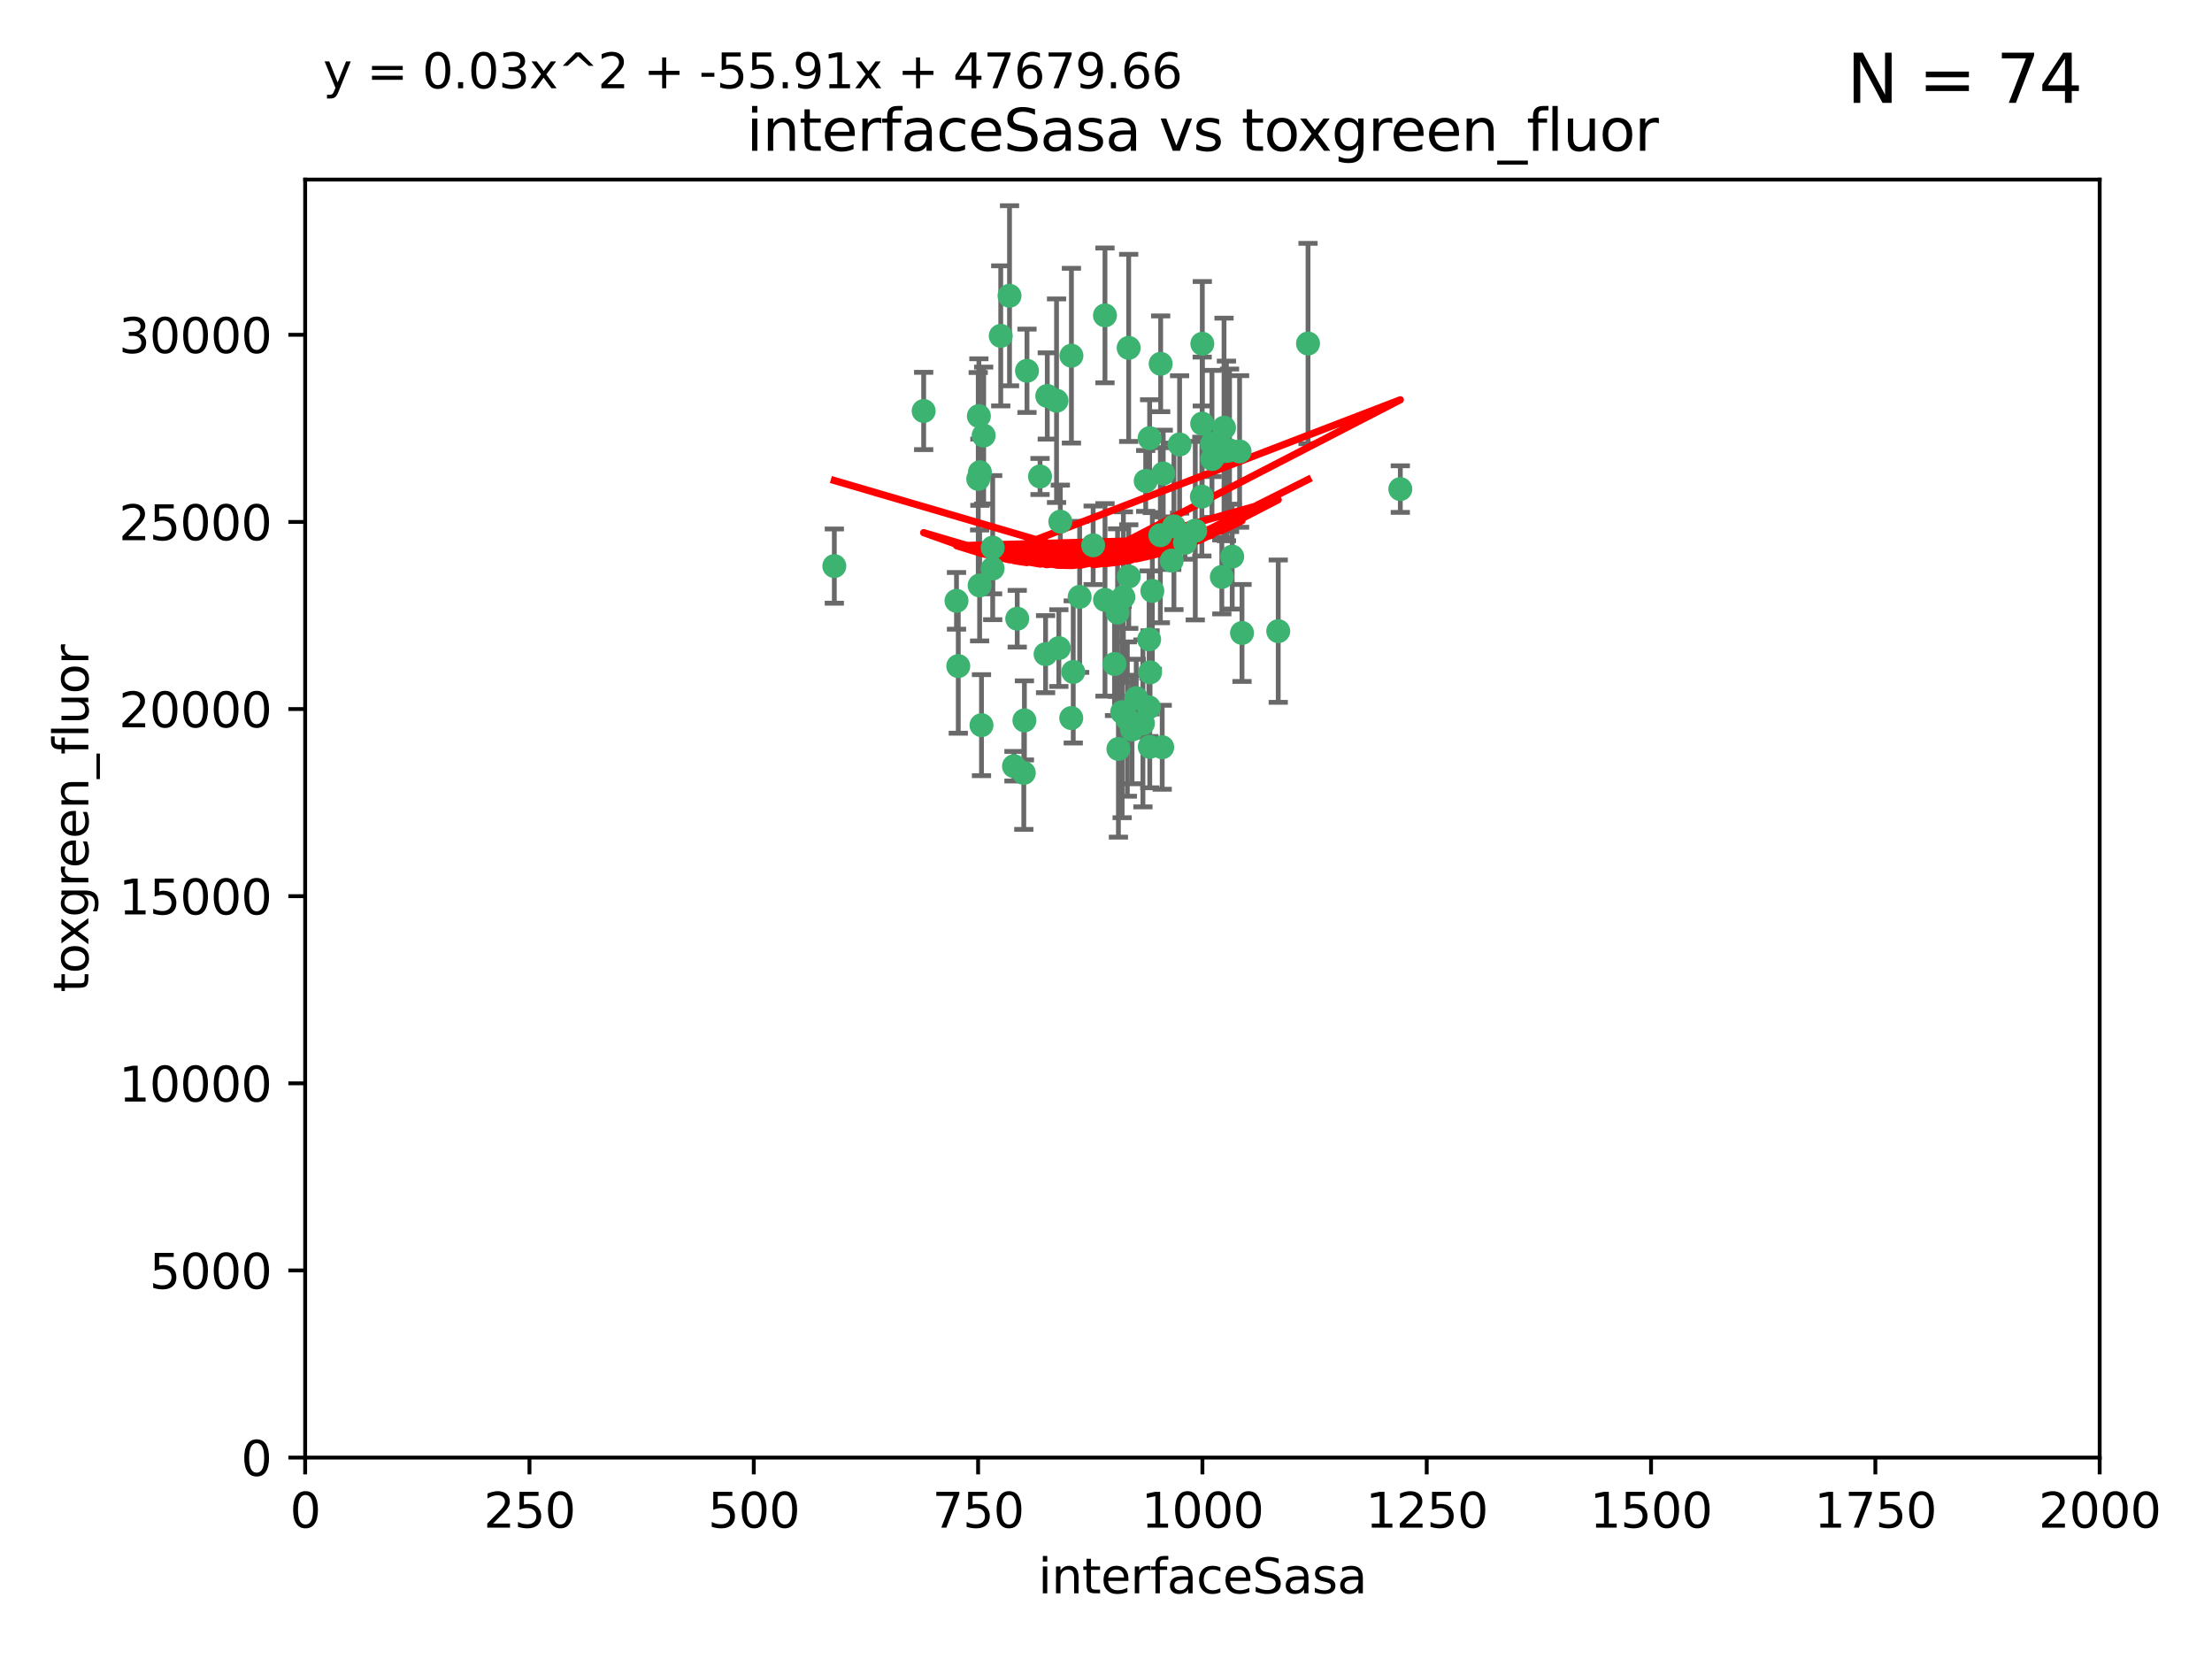 <?xml version="1.0" encoding="utf-8" standalone="no"?>
<!DOCTYPE svg PUBLIC "-//W3C//DTD SVG 1.1//EN"
  "http://www.w3.org/Graphics/SVG/1.1/DTD/svg11.dtd">
<svg xmlns:xlink="http://www.w3.org/1999/xlink" width="460.8pt" height="345.6pt" viewBox="0 0 460.8 345.6" xmlns="http://www.w3.org/2000/svg" version="1.1">
 <defs>
  <style type="text/css">*{stroke-linejoin: round; stroke-linecap: butt}</style>
 </defs>
 <g id="figure_1">
  <g id="patch_1">
   <path d="M 0 345.6 
L 460.8 345.6 
L 460.8 0 
L 0 0 
z
" style="fill: #ffffff"/>
  </g>
  <g id="axes_1">
   <g id="patch_2">
    <path d="M 63.571 303.64 
L 437.4 303.64 
L 437.4 37.411 
L 63.571 37.411 
z
" style="fill: #ffffff"/>
   </g>
   <g id="PathCollection_1">
    <defs>
     <path id="m2d246c82d8" d="M 0 1.118 
C 0.297 1.118 0.581 1 0.791 0.791 
C 1 0.581 1.118 0.297 1.118 0 
C 1.118 -0.297 1 -0.581 0.791 -0.791 
C 0.581 -1 0.297 -1.118 0 -1.118 
C -0.297 -1.118 -0.581 -1 -0.791 -0.791 
C -1 -0.581 -1.118 -0.297 -1.118 0 
C -1.118 0.297 -1 0.581 -0.791 0.791 
C -0.581 1 -0.297 1.118 0 1.118 
z
" style="stroke: #3cb371"/>
    </defs>
    <g clip-path="url(#pd73a969dcd)">
     <use xlink:href="#m2d246c82d8" x="272.484" y="71.562" style="fill: #3cb371; stroke: #3cb371"/>
     <use xlink:href="#m2d246c82d8" x="242.323" y="98.642" style="fill: #3cb371; stroke: #3cb371"/>
     <use xlink:href="#m2d246c82d8" x="248.998" y="110.547" style="fill: #3cb371; stroke: #3cb371"/>
     <use xlink:href="#m2d246c82d8" x="239.489" y="91.274" style="fill: #3cb371; stroke: #3cb371"/>
     <use xlink:href="#m2d246c82d8" x="250.437" y="88.246" style="fill: #3cb371; stroke: #3cb371"/>
     <use xlink:href="#m2d246c82d8" x="266.28" y="131.48" style="fill: #3cb371; stroke: #3cb371"/>
     <use xlink:href="#m2d246c82d8" x="218.168" y="82.485" style="fill: #3cb371; stroke: #3cb371"/>
     <use xlink:href="#m2d246c82d8" x="254.987" y="89.097" style="fill: #3cb371; stroke: #3cb371"/>
     <use xlink:href="#m2d246c82d8" x="220.886" y="108.676" style="fill: #3cb371; stroke: #3cb371"/>
     <use xlink:href="#m2d246c82d8" x="241.787" y="75.786" style="fill: #3cb371; stroke: #3cb371"/>
     <use xlink:href="#m2d246c82d8" x="258.229" y="94.046" style="fill: #3cb371; stroke: #3cb371"/>
     <use xlink:href="#m2d246c82d8" x="232.987" y="156.019" style="fill: #3cb371; stroke: #3cb371"/>
     <use xlink:href="#m2d246c82d8" x="230.194" y="124.965" style="fill: #3cb371; stroke: #3cb371"/>
     <use xlink:href="#m2d246c82d8" x="255.489" y="93.933" style="fill: #3cb371; stroke: #3cb371"/>
     <use xlink:href="#m2d246c82d8" x="256.689" y="115.953" style="fill: #3cb371; stroke: #3cb371"/>
     <use xlink:href="#m2d246c82d8" x="244.553" y="109.646" style="fill: #3cb371; stroke: #3cb371"/>
     <use xlink:href="#m2d246c82d8" x="250.368" y="103.453" style="fill: #3cb371; stroke: #3cb371"/>
     <use xlink:href="#m2d246c82d8" x="230.187" y="65.701" style="fill: #3cb371; stroke: #3cb371"/>
     <use xlink:href="#m2d246c82d8" x="240.054" y="123.098" style="fill: #3cb371; stroke: #3cb371"/>
     <use xlink:href="#m2d246c82d8" x="246.854" y="113.087" style="fill: #3cb371; stroke: #3cb371"/>
     <use xlink:href="#m2d246c82d8" x="239.385" y="133.203" style="fill: #3cb371; stroke: #3cb371"/>
     <use xlink:href="#m2d246c82d8" x="223.198" y="74.096" style="fill: #3cb371; stroke: #3cb371"/>
     <use xlink:href="#m2d246c82d8" x="258.734" y="131.86" style="fill: #3cb371; stroke: #3cb371"/>
     <use xlink:href="#m2d246c82d8" x="256.134" y="93.812" style="fill: #3cb371; stroke: #3cb371"/>
     <use xlink:href="#m2d246c82d8" x="233.762" y="148.348" style="fill: #3cb371; stroke: #3cb371"/>
     <use xlink:href="#m2d246c82d8" x="235.142" y="120.112" style="fill: #3cb371; stroke: #3cb371"/>
     <use xlink:href="#m2d246c82d8" x="234.02" y="124.367" style="fill: #3cb371; stroke: #3cb371"/>
     <use xlink:href="#m2d246c82d8" x="220.097" y="83.475" style="fill: #3cb371; stroke: #3cb371"/>
     <use xlink:href="#m2d246c82d8" x="223.161" y="149.585" style="fill: #3cb371; stroke: #3cb371"/>
     <use xlink:href="#m2d246c82d8" x="241.725" y="111.491" style="fill: #3cb371; stroke: #3cb371"/>
     <use xlink:href="#m2d246c82d8" x="238.669" y="100.184" style="fill: #3cb371; stroke: #3cb371"/>
     <use xlink:href="#m2d246c82d8" x="252.51" y="95.627" style="fill: #3cb371; stroke: #3cb371"/>
     <use xlink:href="#m2d246c82d8" x="227.725" y="113.593" style="fill: #3cb371; stroke: #3cb371"/>
     <use xlink:href="#m2d246c82d8" x="235.125" y="72.469" style="fill: #3cb371; stroke: #3cb371"/>
     <use xlink:href="#m2d246c82d8" x="206.772" y="118.44" style="fill: #3cb371; stroke: #3cb371"/>
     <use xlink:href="#m2d246c82d8" x="244.091" y="116.779" style="fill: #3cb371; stroke: #3cb371"/>
     <use xlink:href="#m2d246c82d8" x="211.908" y="128.887" style="fill: #3cb371; stroke: #3cb371"/>
     <use xlink:href="#m2d246c82d8" x="213.404" y="150.071" style="fill: #3cb371; stroke: #3cb371"/>
     <use xlink:href="#m2d246c82d8" x="204.131" y="98.37" style="fill: #3cb371; stroke: #3cb371"/>
     <use xlink:href="#m2d246c82d8" x="245.731" y="92.588" style="fill: #3cb371; stroke: #3cb371"/>
     <use xlink:href="#m2d246c82d8" x="216.658" y="99.258" style="fill: #3cb371; stroke: #3cb371"/>
     <use xlink:href="#m2d246c82d8" x="204.916" y="90.728" style="fill: #3cb371; stroke: #3cb371"/>
     <use xlink:href="#m2d246c82d8" x="192.417" y="85.613" style="fill: #3cb371; stroke: #3cb371"/>
     <use xlink:href="#m2d246c82d8" x="213.275" y="161.013" style="fill: #3cb371; stroke: #3cb371"/>
     <use xlink:href="#m2d246c82d8" x="206.796" y="114.081" style="fill: #3cb371; stroke: #3cb371"/>
     <use xlink:href="#m2d246c82d8" x="291.711" y="101.886" style="fill: #3cb371; stroke: #3cb371"/>
     <use xlink:href="#m2d246c82d8" x="224.916" y="124.337" style="fill: #3cb371; stroke: #3cb371"/>
     <use xlink:href="#m2d246c82d8" x="250.465" y="71.61" style="fill: #3cb371; stroke: #3cb371"/>
     <use xlink:href="#m2d246c82d8" x="199.256" y="125.166" style="fill: #3cb371; stroke: #3cb371"/>
     <use xlink:href="#m2d246c82d8" x="204.462" y="151.067" style="fill: #3cb371; stroke: #3cb371"/>
     <use xlink:href="#m2d246c82d8" x="220.577" y="135.009" style="fill: #3cb371; stroke: #3cb371"/>
     <use xlink:href="#m2d246c82d8" x="242.11" y="155.667" style="fill: #3cb371; stroke: #3cb371"/>
     <use xlink:href="#m2d246c82d8" x="223.577" y="139.974" style="fill: #3cb371; stroke: #3cb371"/>
     <use xlink:href="#m2d246c82d8" x="254.529" y="120.182" style="fill: #3cb371; stroke: #3cb371"/>
     <use xlink:href="#m2d246c82d8" x="208.473" y="69.968" style="fill: #3cb371; stroke: #3cb371"/>
     <use xlink:href="#m2d246c82d8" x="203.92" y="86.674" style="fill: #3cb371; stroke: #3cb371"/>
     <use xlink:href="#m2d246c82d8" x="239.332" y="147.35" style="fill: #3cb371; stroke: #3cb371"/>
     <use xlink:href="#m2d246c82d8" x="204.073" y="121.962" style="fill: #3cb371; stroke: #3cb371"/>
     <use xlink:href="#m2d246c82d8" x="210.301" y="61.614" style="fill: #3cb371; stroke: #3cb371"/>
     <use xlink:href="#m2d246c82d8" x="239.579" y="140.062" style="fill: #3cb371; stroke: #3cb371"/>
     <use xlink:href="#m2d246c82d8" x="236.699" y="145.439" style="fill: #3cb371; stroke: #3cb371"/>
     <use xlink:href="#m2d246c82d8" x="252.476" y="92.47" style="fill: #3cb371; stroke: #3cb371"/>
     <use xlink:href="#m2d246c82d8" x="203.785" y="99.771" style="fill: #3cb371; stroke: #3cb371"/>
     <use xlink:href="#m2d246c82d8" x="213.94" y="77.242" style="fill: #3cb371; stroke: #3cb371"/>
     <use xlink:href="#m2d246c82d8" x="211.23" y="159.611" style="fill: #3cb371; stroke: #3cb371"/>
     <use xlink:href="#m2d246c82d8" x="238.093" y="150.698" style="fill: #3cb371; stroke: #3cb371"/>
     <use xlink:href="#m2d246c82d8" x="199.626" y="138.756" style="fill: #3cb371; stroke: #3cb371"/>
     <use xlink:href="#m2d246c82d8" x="235.826" y="151.97" style="fill: #3cb371; stroke: #3cb371"/>
     <use xlink:href="#m2d246c82d8" x="232.811" y="127.616" style="fill: #3cb371; stroke: #3cb371"/>
     <use xlink:href="#m2d246c82d8" x="239.516" y="155.581" style="fill: #3cb371; stroke: #3cb371"/>
     <use xlink:href="#m2d246c82d8" x="217.815" y="136.272" style="fill: #3cb371; stroke: #3cb371"/>
     <use xlink:href="#m2d246c82d8" x="234.846" y="149.795" style="fill: #3cb371; stroke: #3cb371"/>
     <use xlink:href="#m2d246c82d8" x="232.174" y="138.319" style="fill: #3cb371; stroke: #3cb371"/>
     <use xlink:href="#m2d246c82d8" x="173.806" y="117.924" style="fill: #3cb371; stroke: #3cb371"/>
    </g>
   </g>
   <g id="matplotlib.axis_1">
    <g id="xtick_1">
     <g id="line2d_1">
      <defs>
       <path id="m76411792fc" d="M 0 0 
L 0 3.5 
" style="stroke: #000000; stroke-width: 0.8"/>
      </defs>
      <g>
       <use xlink:href="#m76411792fc" x="63.571" y="303.64" style="stroke: #000000; stroke-width: 0.8"/>
      </g>
     </g>
     <g id="text_1">
      <!-- 0 -->
      <g transform="translate(60.39 318.238)scale(0.1 -0.1)">
       <defs>
        <path id="DejaVuSans-30" d="M 2034 4250 
Q 1547 4250 1301 3770 
Q 1056 3291 1056 2328 
Q 1056 1369 1301 889 
Q 1547 409 2034 409 
Q 2525 409 2770 889 
Q 3016 1369 3016 2328 
Q 3016 3291 2770 3770 
Q 2525 4250 2034 4250 
z
M 2034 4750 
Q 2819 4750 3233 4129 
Q 3647 3509 3647 2328 
Q 3647 1150 3233 529 
Q 2819 -91 2034 -91 
Q 1250 -91 836 529 
Q 422 1150 422 2328 
Q 422 3509 836 4129 
Q 1250 4750 2034 4750 
z
" transform="scale(0.016)"/>
       </defs>
       <use xlink:href="#DejaVuSans-30"/>
      </g>
     </g>
    </g>
    <g id="xtick_2">
     <g id="line2d_2">
      <g>
       <use xlink:href="#m76411792fc" x="110.3" y="303.64" style="stroke: #000000; stroke-width: 0.8"/>
      </g>
     </g>
     <g id="text_2">
      <!-- 250 -->
      <g transform="translate(100.756 318.238)scale(0.1 -0.1)">
       <defs>
        <path id="DejaVuSans-32" d="M 1228 531 
L 3431 531 
L 3431 0 
L 469 0 
L 469 531 
Q 828 903 1448 1529 
Q 2069 2156 2228 2338 
Q 2531 2678 2651 2914 
Q 2772 3150 2772 3378 
Q 2772 3750 2511 3984 
Q 2250 4219 1831 4219 
Q 1534 4219 1204 4116 
Q 875 4013 500 3803 
L 500 4441 
Q 881 4594 1212 4672 
Q 1544 4750 1819 4750 
Q 2544 4750 2975 4387 
Q 3406 4025 3406 3419 
Q 3406 3131 3298 2873 
Q 3191 2616 2906 2266 
Q 2828 2175 2409 1742 
Q 1991 1309 1228 531 
z
" transform="scale(0.016)"/>
        <path id="DejaVuSans-35" d="M 691 4666 
L 3169 4666 
L 3169 4134 
L 1269 4134 
L 1269 2991 
Q 1406 3038 1543 3061 
Q 1681 3084 1819 3084 
Q 2600 3084 3056 2656 
Q 3513 2228 3513 1497 
Q 3513 744 3044 326 
Q 2575 -91 1722 -91 
Q 1428 -91 1123 -41 
Q 819 9 494 109 
L 494 744 
Q 775 591 1075 516 
Q 1375 441 1709 441 
Q 2250 441 2565 725 
Q 2881 1009 2881 1497 
Q 2881 1984 2565 2268 
Q 2250 2553 1709 2553 
Q 1456 2553 1204 2497 
Q 953 2441 691 2322 
L 691 4666 
z
" transform="scale(0.016)"/>
       </defs>
       <use xlink:href="#DejaVuSans-32"/>
       <use xlink:href="#DejaVuSans-35" x="63.623"/>
       <use xlink:href="#DejaVuSans-30" x="127.246"/>
      </g>
     </g>
    </g>
    <g id="xtick_3">
     <g id="line2d_3">
      <g>
       <use xlink:href="#m76411792fc" x="157.028" y="303.64" style="stroke: #000000; stroke-width: 0.8"/>
      </g>
     </g>
     <g id="text_3">
      <!-- 500 -->
      <g transform="translate(147.485 318.238)scale(0.1 -0.1)">
       <use xlink:href="#DejaVuSans-35"/>
       <use xlink:href="#DejaVuSans-30" x="63.623"/>
       <use xlink:href="#DejaVuSans-30" x="127.246"/>
      </g>
     </g>
    </g>
    <g id="xtick_4">
     <g id="line2d_4">
      <g>
       <use xlink:href="#m76411792fc" x="203.757" y="303.64" style="stroke: #000000; stroke-width: 0.8"/>
      </g>
     </g>
     <g id="text_4">
      <!-- 750 -->
      <g transform="translate(194.213 318.238)scale(0.1 -0.1)">
       <defs>
        <path id="DejaVuSans-37" d="M 525 4666 
L 3525 4666 
L 3525 4397 
L 1831 0 
L 1172 0 
L 2766 4134 
L 525 4134 
L 525 4666 
z
" transform="scale(0.016)"/>
       </defs>
       <use xlink:href="#DejaVuSans-37"/>
       <use xlink:href="#DejaVuSans-35" x="63.623"/>
       <use xlink:href="#DejaVuSans-30" x="127.246"/>
      </g>
     </g>
    </g>
    <g id="xtick_5">
     <g id="line2d_5">
      <g>
       <use xlink:href="#m76411792fc" x="250.486" y="303.64" style="stroke: #000000; stroke-width: 0.8"/>
      </g>
     </g>
     <g id="text_5">
      <!-- 1000 -->
      <g transform="translate(237.761 318.238)scale(0.1 -0.1)">
       <defs>
        <path id="DejaVuSans-31" d="M 794 531 
L 1825 531 
L 1825 4091 
L 703 3866 
L 703 4441 
L 1819 4666 
L 2450 4666 
L 2450 531 
L 3481 531 
L 3481 0 
L 794 0 
L 794 531 
z
" transform="scale(0.016)"/>
       </defs>
       <use xlink:href="#DejaVuSans-31"/>
       <use xlink:href="#DejaVuSans-30" x="63.623"/>
       <use xlink:href="#DejaVuSans-30" x="127.246"/>
       <use xlink:href="#DejaVuSans-30" x="190.869"/>
      </g>
     </g>
    </g>
    <g id="xtick_6">
     <g id="line2d_6">
      <g>
       <use xlink:href="#m76411792fc" x="297.214" y="303.64" style="stroke: #000000; stroke-width: 0.8"/>
      </g>
     </g>
     <g id="text_6">
      <!-- 1250 -->
      <g transform="translate(284.489 318.238)scale(0.1 -0.1)">
       <use xlink:href="#DejaVuSans-31"/>
       <use xlink:href="#DejaVuSans-32" x="63.623"/>
       <use xlink:href="#DejaVuSans-35" x="127.246"/>
       <use xlink:href="#DejaVuSans-30" x="190.869"/>
      </g>
     </g>
    </g>
    <g id="xtick_7">
     <g id="line2d_7">
      <g>
       <use xlink:href="#m76411792fc" x="343.943" y="303.64" style="stroke: #000000; stroke-width: 0.8"/>
      </g>
     </g>
     <g id="text_7">
      <!-- 1500 -->
      <g transform="translate(331.218 318.238)scale(0.1 -0.1)">
       <use xlink:href="#DejaVuSans-31"/>
       <use xlink:href="#DejaVuSans-35" x="63.623"/>
       <use xlink:href="#DejaVuSans-30" x="127.246"/>
       <use xlink:href="#DejaVuSans-30" x="190.869"/>
      </g>
     </g>
    </g>
    <g id="xtick_8">
     <g id="line2d_8">
      <g>
       <use xlink:href="#m76411792fc" x="390.671" y="303.64" style="stroke: #000000; stroke-width: 0.8"/>
      </g>
     </g>
     <g id="text_8">
      <!-- 1750 -->
      <g transform="translate(377.946 318.238)scale(0.1 -0.1)">
       <use xlink:href="#DejaVuSans-31"/>
       <use xlink:href="#DejaVuSans-37" x="63.623"/>
       <use xlink:href="#DejaVuSans-35" x="127.246"/>
       <use xlink:href="#DejaVuSans-30" x="190.869"/>
      </g>
     </g>
    </g>
    <g id="xtick_9">
     <g id="line2d_9">
      <g>
       <use xlink:href="#m76411792fc" x="437.4" y="303.64" style="stroke: #000000; stroke-width: 0.8"/>
      </g>
     </g>
     <g id="text_9">
      <!-- 2000 -->
      <g transform="translate(424.675 318.238)scale(0.1 -0.1)">
       <use xlink:href="#DejaVuSans-32"/>
       <use xlink:href="#DejaVuSans-30" x="63.623"/>
       <use xlink:href="#DejaVuSans-30" x="127.246"/>
       <use xlink:href="#DejaVuSans-30" x="190.869"/>
      </g>
     </g>
    </g>
    <g id="text_10">
     <!-- interfaceSasa -->
     <g transform="translate(216.279 331.917)scale(0.1 -0.1)">
      <defs>
       <path id="DejaVuSans-69" d="M 603 3500 
L 1178 3500 
L 1178 0 
L 603 0 
L 603 3500 
z
M 603 4863 
L 1178 4863 
L 1178 4134 
L 603 4134 
L 603 4863 
z
" transform="scale(0.016)"/>
       <path id="DejaVuSans-6e" d="M 3513 2113 
L 3513 0 
L 2938 0 
L 2938 2094 
Q 2938 2591 2744 2837 
Q 2550 3084 2163 3084 
Q 1697 3084 1428 2787 
Q 1159 2491 1159 1978 
L 1159 0 
L 581 0 
L 581 3500 
L 1159 3500 
L 1159 2956 
Q 1366 3272 1645 3428 
Q 1925 3584 2291 3584 
Q 2894 3584 3203 3211 
Q 3513 2838 3513 2113 
z
" transform="scale(0.016)"/>
       <path id="DejaVuSans-74" d="M 1172 4494 
L 1172 3500 
L 2356 3500 
L 2356 3053 
L 1172 3053 
L 1172 1153 
Q 1172 725 1289 603 
Q 1406 481 1766 481 
L 2356 481 
L 2356 0 
L 1766 0 
Q 1100 0 847 248 
Q 594 497 594 1153 
L 594 3053 
L 172 3053 
L 172 3500 
L 594 3500 
L 594 4494 
L 1172 4494 
z
" transform="scale(0.016)"/>
       <path id="DejaVuSans-65" d="M 3597 1894 
L 3597 1613 
L 953 1613 
Q 991 1019 1311 708 
Q 1631 397 2203 397 
Q 2534 397 2845 478 
Q 3156 559 3463 722 
L 3463 178 
Q 3153 47 2828 -22 
Q 2503 -91 2169 -91 
Q 1331 -91 842 396 
Q 353 884 353 1716 
Q 353 2575 817 3079 
Q 1281 3584 2069 3584 
Q 2775 3584 3186 3129 
Q 3597 2675 3597 1894 
z
M 3022 2063 
Q 3016 2534 2758 2815 
Q 2500 3097 2075 3097 
Q 1594 3097 1305 2825 
Q 1016 2553 972 2059 
L 3022 2063 
z
" transform="scale(0.016)"/>
       <path id="DejaVuSans-72" d="M 2631 2963 
Q 2534 3019 2420 3045 
Q 2306 3072 2169 3072 
Q 1681 3072 1420 2755 
Q 1159 2438 1159 1844 
L 1159 0 
L 581 0 
L 581 3500 
L 1159 3500 
L 1159 2956 
Q 1341 3275 1631 3429 
Q 1922 3584 2338 3584 
Q 2397 3584 2469 3576 
Q 2541 3569 2628 3553 
L 2631 2963 
z
" transform="scale(0.016)"/>
       <path id="DejaVuSans-66" d="M 2375 4863 
L 2375 4384 
L 1825 4384 
Q 1516 4384 1395 4259 
Q 1275 4134 1275 3809 
L 1275 3500 
L 2222 3500 
L 2222 3053 
L 1275 3053 
L 1275 0 
L 697 0 
L 697 3053 
L 147 3053 
L 147 3500 
L 697 3500 
L 697 3744 
Q 697 4328 969 4595 
Q 1241 4863 1831 4863 
L 2375 4863 
z
" transform="scale(0.016)"/>
       <path id="DejaVuSans-61" d="M 2194 1759 
Q 1497 1759 1228 1600 
Q 959 1441 959 1056 
Q 959 750 1161 570 
Q 1363 391 1709 391 
Q 2188 391 2477 730 
Q 2766 1069 2766 1631 
L 2766 1759 
L 2194 1759 
z
M 3341 1997 
L 3341 0 
L 2766 0 
L 2766 531 
Q 2569 213 2275 61 
Q 1981 -91 1556 -91 
Q 1019 -91 701 211 
Q 384 513 384 1019 
Q 384 1609 779 1909 
Q 1175 2209 1959 2209 
L 2766 2209 
L 2766 2266 
Q 2766 2663 2505 2880 
Q 2244 3097 1772 3097 
Q 1472 3097 1187 3025 
Q 903 2953 641 2809 
L 641 3341 
Q 956 3463 1253 3523 
Q 1550 3584 1831 3584 
Q 2591 3584 2966 3190 
Q 3341 2797 3341 1997 
z
" transform="scale(0.016)"/>
       <path id="DejaVuSans-63" d="M 3122 3366 
L 3122 2828 
Q 2878 2963 2633 3030 
Q 2388 3097 2138 3097 
Q 1578 3097 1268 2742 
Q 959 2388 959 1747 
Q 959 1106 1268 751 
Q 1578 397 2138 397 
Q 2388 397 2633 464 
Q 2878 531 3122 666 
L 3122 134 
Q 2881 22 2623 -34 
Q 2366 -91 2075 -91 
Q 1284 -91 818 406 
Q 353 903 353 1747 
Q 353 2603 823 3093 
Q 1294 3584 2113 3584 
Q 2378 3584 2631 3529 
Q 2884 3475 3122 3366 
z
" transform="scale(0.016)"/>
       <path id="DejaVuSans-53" d="M 3425 4513 
L 3425 3897 
Q 3066 4069 2747 4153 
Q 2428 4238 2131 4238 
Q 1616 4238 1336 4038 
Q 1056 3838 1056 3469 
Q 1056 3159 1242 3001 
Q 1428 2844 1947 2747 
L 2328 2669 
Q 3034 2534 3370 2195 
Q 3706 1856 3706 1288 
Q 3706 609 3251 259 
Q 2797 -91 1919 -91 
Q 1588 -91 1214 -16 
Q 841 59 441 206 
L 441 856 
Q 825 641 1194 531 
Q 1563 422 1919 422 
Q 2459 422 2753 634 
Q 3047 847 3047 1241 
Q 3047 1584 2836 1778 
Q 2625 1972 2144 2069 
L 1759 2144 
Q 1053 2284 737 2584 
Q 422 2884 422 3419 
Q 422 4038 858 4394 
Q 1294 4750 2059 4750 
Q 2388 4750 2728 4690 
Q 3069 4631 3425 4513 
z
" transform="scale(0.016)"/>
       <path id="DejaVuSans-73" d="M 2834 3397 
L 2834 2853 
Q 2591 2978 2328 3040 
Q 2066 3103 1784 3103 
Q 1356 3103 1142 2972 
Q 928 2841 928 2578 
Q 928 2378 1081 2264 
Q 1234 2150 1697 2047 
L 1894 2003 
Q 2506 1872 2764 1633 
Q 3022 1394 3022 966 
Q 3022 478 2636 193 
Q 2250 -91 1575 -91 
Q 1294 -91 989 -36 
Q 684 19 347 128 
L 347 722 
Q 666 556 975 473 
Q 1284 391 1588 391 
Q 1994 391 2212 530 
Q 2431 669 2431 922 
Q 2431 1156 2273 1281 
Q 2116 1406 1581 1522 
L 1381 1569 
Q 847 1681 609 1914 
Q 372 2147 372 2553 
Q 372 3047 722 3315 
Q 1072 3584 1716 3584 
Q 2034 3584 2315 3537 
Q 2597 3491 2834 3397 
z
" transform="scale(0.016)"/>
      </defs>
      <use xlink:href="#DejaVuSans-69"/>
      <use xlink:href="#DejaVuSans-6e" x="27.783"/>
      <use xlink:href="#DejaVuSans-74" x="91.162"/>
      <use xlink:href="#DejaVuSans-65" x="130.371"/>
      <use xlink:href="#DejaVuSans-72" x="191.895"/>
      <use xlink:href="#DejaVuSans-66" x="233.008"/>
      <use xlink:href="#DejaVuSans-61" x="268.213"/>
      <use xlink:href="#DejaVuSans-63" x="329.492"/>
      <use xlink:href="#DejaVuSans-65" x="384.473"/>
      <use xlink:href="#DejaVuSans-53" x="445.996"/>
      <use xlink:href="#DejaVuSans-61" x="509.473"/>
      <use xlink:href="#DejaVuSans-73" x="570.752"/>
      <use xlink:href="#DejaVuSans-61" x="622.852"/>
     </g>
    </g>
   </g>
   <g id="matplotlib.axis_2">
    <g id="ytick_1">
     <g id="line2d_10">
      <defs>
       <path id="ma02362d086" d="M 0 0 
L -3.5 0 
" style="stroke: #000000; stroke-width: 0.8"/>
      </defs>
      <g>
       <use xlink:href="#ma02362d086" x="63.571" y="303.64" style="stroke: #000000; stroke-width: 0.8"/>
      </g>
     </g>
     <g id="text_11">
      <!-- 0 -->
      <g transform="translate(50.209 307.439)scale(0.1 -0.1)">
       <use xlink:href="#DejaVuSans-30"/>
      </g>
     </g>
    </g>
    <g id="ytick_2">
     <g id="line2d_11">
      <g>
       <use xlink:href="#ma02362d086" x="63.571" y="264.657" style="stroke: #000000; stroke-width: 0.8"/>
      </g>
     </g>
     <g id="text_12">
      <!-- 5000 -->
      <g transform="translate(31.121 268.457)scale(0.1 -0.1)">
       <use xlink:href="#DejaVuSans-35"/>
       <use xlink:href="#DejaVuSans-30" x="63.623"/>
       <use xlink:href="#DejaVuSans-30" x="127.246"/>
       <use xlink:href="#DejaVuSans-30" x="190.869"/>
      </g>
     </g>
    </g>
    <g id="ytick_3">
     <g id="line2d_12">
      <g>
       <use xlink:href="#ma02362d086" x="63.571" y="225.675" style="stroke: #000000; stroke-width: 0.8"/>
      </g>
     </g>
     <g id="text_13">
      <!-- 10000 -->
      <g transform="translate(24.759 229.474)scale(0.1 -0.1)">
       <use xlink:href="#DejaVuSans-31"/>
       <use xlink:href="#DejaVuSans-30" x="63.623"/>
       <use xlink:href="#DejaVuSans-30" x="127.246"/>
       <use xlink:href="#DejaVuSans-30" x="190.869"/>
       <use xlink:href="#DejaVuSans-30" x="254.492"/>
      </g>
     </g>
    </g>
    <g id="ytick_4">
     <g id="line2d_13">
      <g>
       <use xlink:href="#ma02362d086" x="63.571" y="186.692" style="stroke: #000000; stroke-width: 0.8"/>
      </g>
     </g>
     <g id="text_14">
      <!-- 15000 -->
      <g transform="translate(24.759 190.492)scale(0.1 -0.1)">
       <use xlink:href="#DejaVuSans-31"/>
       <use xlink:href="#DejaVuSans-35" x="63.623"/>
       <use xlink:href="#DejaVuSans-30" x="127.246"/>
       <use xlink:href="#DejaVuSans-30" x="190.869"/>
       <use xlink:href="#DejaVuSans-30" x="254.492"/>
      </g>
     </g>
    </g>
    <g id="ytick_5">
     <g id="line2d_14">
      <g>
       <use xlink:href="#ma02362d086" x="63.571" y="147.71" style="stroke: #000000; stroke-width: 0.8"/>
      </g>
     </g>
     <g id="text_15">
      <!-- 20000 -->
      <g transform="translate(24.759 151.509)scale(0.1 -0.1)">
       <use xlink:href="#DejaVuSans-32"/>
       <use xlink:href="#DejaVuSans-30" x="63.623"/>
       <use xlink:href="#DejaVuSans-30" x="127.246"/>
       <use xlink:href="#DejaVuSans-30" x="190.869"/>
       <use xlink:href="#DejaVuSans-30" x="254.492"/>
      </g>
     </g>
    </g>
    <g id="ytick_6">
     <g id="line2d_15">
      <g>
       <use xlink:href="#ma02362d086" x="63.571" y="108.727" style="stroke: #000000; stroke-width: 0.8"/>
      </g>
     </g>
     <g id="text_16">
      <!-- 25000 -->
      <g transform="translate(24.759 112.527)scale(0.1 -0.1)">
       <use xlink:href="#DejaVuSans-32"/>
       <use xlink:href="#DejaVuSans-35" x="63.623"/>
       <use xlink:href="#DejaVuSans-30" x="127.246"/>
       <use xlink:href="#DejaVuSans-30" x="190.869"/>
       <use xlink:href="#DejaVuSans-30" x="254.492"/>
      </g>
     </g>
    </g>
    <g id="ytick_7">
     <g id="line2d_16">
      <g>
       <use xlink:href="#ma02362d086" x="63.571" y="69.745" style="stroke: #000000; stroke-width: 0.8"/>
      </g>
     </g>
     <g id="text_17">
      <!-- 30000 -->
      <g transform="translate(24.759 73.544)scale(0.1 -0.1)">
       <defs>
        <path id="DejaVuSans-33" d="M 2597 2516 
Q 3050 2419 3304 2112 
Q 3559 1806 3559 1356 
Q 3559 666 3084 287 
Q 2609 -91 1734 -91 
Q 1441 -91 1130 -33 
Q 819 25 488 141 
L 488 750 
Q 750 597 1062 519 
Q 1375 441 1716 441 
Q 2309 441 2620 675 
Q 2931 909 2931 1356 
Q 2931 1769 2642 2001 
Q 2353 2234 1838 2234 
L 1294 2234 
L 1294 2753 
L 1863 2753 
Q 2328 2753 2575 2939 
Q 2822 3125 2822 3475 
Q 2822 3834 2567 4026 
Q 2313 4219 1838 4219 
Q 1578 4219 1281 4162 
Q 984 4106 628 3988 
L 628 4550 
Q 988 4650 1302 4700 
Q 1616 4750 1894 4750 
Q 2613 4750 3031 4423 
Q 3450 4097 3450 3541 
Q 3450 3153 3228 2886 
Q 3006 2619 2597 2516 
z
" transform="scale(0.016)"/>
       </defs>
       <use xlink:href="#DejaVuSans-33"/>
       <use xlink:href="#DejaVuSans-30" x="63.623"/>
       <use xlink:href="#DejaVuSans-30" x="127.246"/>
       <use xlink:href="#DejaVuSans-30" x="190.869"/>
       <use xlink:href="#DejaVuSans-30" x="254.492"/>
      </g>
     </g>
    </g>
    <g id="text_18">
     <!-- toxgreen_fluor -->
     <g transform="translate(18.401 206.72)rotate(-90)scale(0.1 -0.1)">
      <defs>
       <path id="DejaVuSans-6f" d="M 1959 3097 
Q 1497 3097 1228 2736 
Q 959 2375 959 1747 
Q 959 1119 1226 758 
Q 1494 397 1959 397 
Q 2419 397 2687 759 
Q 2956 1122 2956 1747 
Q 2956 2369 2687 2733 
Q 2419 3097 1959 3097 
z
M 1959 3584 
Q 2709 3584 3137 3096 
Q 3566 2609 3566 1747 
Q 3566 888 3137 398 
Q 2709 -91 1959 -91 
Q 1206 -91 779 398 
Q 353 888 353 1747 
Q 353 2609 779 3096 
Q 1206 3584 1959 3584 
z
" transform="scale(0.016)"/>
       <path id="DejaVuSans-78" d="M 3513 3500 
L 2247 1797 
L 3578 0 
L 2900 0 
L 1881 1375 
L 863 0 
L 184 0 
L 1544 1831 
L 300 3500 
L 978 3500 
L 1906 2253 
L 2834 3500 
L 3513 3500 
z
" transform="scale(0.016)"/>
       <path id="DejaVuSans-67" d="M 2906 1791 
Q 2906 2416 2648 2759 
Q 2391 3103 1925 3103 
Q 1463 3103 1205 2759 
Q 947 2416 947 1791 
Q 947 1169 1205 825 
Q 1463 481 1925 481 
Q 2391 481 2648 825 
Q 2906 1169 2906 1791 
z
M 3481 434 
Q 3481 -459 3084 -895 
Q 2688 -1331 1869 -1331 
Q 1566 -1331 1297 -1286 
Q 1028 -1241 775 -1147 
L 775 -588 
Q 1028 -725 1275 -790 
Q 1522 -856 1778 -856 
Q 2344 -856 2625 -561 
Q 2906 -266 2906 331 
L 2906 616 
Q 2728 306 2450 153 
Q 2172 0 1784 0 
Q 1141 0 747 490 
Q 353 981 353 1791 
Q 353 2603 747 3093 
Q 1141 3584 1784 3584 
Q 2172 3584 2450 3431 
Q 2728 3278 2906 2969 
L 2906 3500 
L 3481 3500 
L 3481 434 
z
" transform="scale(0.016)"/>
       <path id="DejaVuSans-5f" d="M 3263 -1063 
L 3263 -1509 
L -63 -1509 
L -63 -1063 
L 3263 -1063 
z
" transform="scale(0.016)"/>
       <path id="DejaVuSans-6c" d="M 603 4863 
L 1178 4863 
L 1178 0 
L 603 0 
L 603 4863 
z
" transform="scale(0.016)"/>
       <path id="DejaVuSans-75" d="M 544 1381 
L 544 3500 
L 1119 3500 
L 1119 1403 
Q 1119 906 1312 657 
Q 1506 409 1894 409 
Q 2359 409 2629 706 
Q 2900 1003 2900 1516 
L 2900 3500 
L 3475 3500 
L 3475 0 
L 2900 0 
L 2900 538 
Q 2691 219 2414 64 
Q 2138 -91 1772 -91 
Q 1169 -91 856 284 
Q 544 659 544 1381 
z
M 1991 3584 
L 1991 3584 
z
" transform="scale(0.016)"/>
      </defs>
      <use xlink:href="#DejaVuSans-74"/>
      <use xlink:href="#DejaVuSans-6f" x="39.209"/>
      <use xlink:href="#DejaVuSans-78" x="97.266"/>
      <use xlink:href="#DejaVuSans-67" x="156.445"/>
      <use xlink:href="#DejaVuSans-72" x="219.922"/>
      <use xlink:href="#DejaVuSans-65" x="258.785"/>
      <use xlink:href="#DejaVuSans-65" x="320.309"/>
      <use xlink:href="#DejaVuSans-6e" x="381.832"/>
      <use xlink:href="#DejaVuSans-5f" x="445.211"/>
      <use xlink:href="#DejaVuSans-66" x="495.211"/>
      <use xlink:href="#DejaVuSans-6c" x="530.416"/>
      <use xlink:href="#DejaVuSans-75" x="558.199"/>
      <use xlink:href="#DejaVuSans-6f" x="621.578"/>
      <use xlink:href="#DejaVuSans-72" x="682.76"/>
     </g>
    </g>
   </g>
   <g id="LineCollection_1">
    <path d="M 272.484 92.434 
L 272.484 50.691 
" clip-path="url(#pd73a969dcd)" style="fill: none; stroke: #696969"/>
    <path d="M 242.323 107.67 
L 242.323 89.613 
" clip-path="url(#pd73a969dcd)" style="fill: none; stroke: #696969"/>
    <path d="M 248.998 129.134 
L 248.998 91.959 
" clip-path="url(#pd73a969dcd)" style="fill: none; stroke: #696969"/>
    <path d="M 239.489 99.274 
L 239.489 83.274 
" clip-path="url(#pd73a969dcd)" style="fill: none; stroke: #696969"/>
    <path d="M 250.437 102.106 
L 250.437 74.386 
" clip-path="url(#pd73a969dcd)" style="fill: none; stroke: #696969"/>
    <path d="M 266.28 146.307 
L 266.28 116.654 
" clip-path="url(#pd73a969dcd)" style="fill: none; stroke: #696969"/>
    <path d="M 218.168 91.472 
L 218.168 73.498 
" clip-path="url(#pd73a969dcd)" style="fill: none; stroke: #696969"/>
    <path d="M 254.987 111.917 
L 254.987 66.277 
" clip-path="url(#pd73a969dcd)" style="fill: none; stroke: #696969"/>
    <path d="M 220.886 116.296 
L 220.886 101.057 
" clip-path="url(#pd73a969dcd)" style="fill: none; stroke: #696969"/>
    <path d="M 241.787 85.756 
L 241.787 65.815 
" clip-path="url(#pd73a969dcd)" style="fill: none; stroke: #696969"/>
    <path d="M 258.229 109.836 
L 258.229 78.257 
" clip-path="url(#pd73a969dcd)" style="fill: none; stroke: #696969"/>
    <path d="M 232.987 174.39 
L 232.987 137.647 
" clip-path="url(#pd73a969dcd)" style="fill: none; stroke: #696969"/>
    <path d="M 230.194 145.018 
L 230.194 104.912 
" clip-path="url(#pd73a969dcd)" style="fill: none; stroke: #696969"/>
    <path d="M 255.489 112.649 
L 255.489 75.218 
" clip-path="url(#pd73a969dcd)" style="fill: none; stroke: #696969"/>
    <path d="M 256.689 126.872 
L 256.689 105.035 
" clip-path="url(#pd73a969dcd)" style="fill: none; stroke: #696969"/>
    <path d="M 244.553 126.988 
L 244.553 92.305 
" clip-path="url(#pd73a969dcd)" style="fill: none; stroke: #696969"/>
    <path d="M 250.368 115.826 
L 250.368 91.08 
" clip-path="url(#pd73a969dcd)" style="fill: none; stroke: #696969"/>
    <path d="M 230.187 79.742 
L 230.187 51.66 
" clip-path="url(#pd73a969dcd)" style="fill: none; stroke: #696969"/>
    <path d="M 240.054 139.415 
L 240.054 106.782 
" clip-path="url(#pd73a969dcd)" style="fill: none; stroke: #696969"/>
    <path d="M 246.854 116.499 
L 246.854 109.675 
" clip-path="url(#pd73a969dcd)" style="fill: none; stroke: #696969"/>
    <path d="M 239.385 147.472 
L 239.385 118.933 
" clip-path="url(#pd73a969dcd)" style="fill: none; stroke: #696969"/>
    <path d="M 223.198 92.297 
L 223.198 55.894 
" clip-path="url(#pd73a969dcd)" style="fill: none; stroke: #696969"/>
    <path d="M 258.734 141.961 
L 258.734 121.758 
" clip-path="url(#pd73a969dcd)" style="fill: none; stroke: #696969"/>
    <path d="M 256.134 110.745 
L 256.134 76.878 
" clip-path="url(#pd73a969dcd)" style="fill: none; stroke: #696969"/>
    <path d="M 233.762 170.344 
L 233.762 126.351 
" clip-path="url(#pd73a969dcd)" style="fill: none; stroke: #696969"/>
    <path d="M 235.142 130.905 
L 235.142 109.318 
" clip-path="url(#pd73a969dcd)" style="fill: none; stroke: #696969"/>
    <path d="M 234.02 142.114 
L 234.02 106.621 
" clip-path="url(#pd73a969dcd)" style="fill: none; stroke: #696969"/>
    <path d="M 220.097 104.677 
L 220.097 62.273 
" clip-path="url(#pd73a969dcd)" style="fill: none; stroke: #696969"/>
    <path d="M 223.161 150.168 
L 223.161 149.002 
" clip-path="url(#pd73a969dcd)" style="fill: none; stroke: #696969"/>
    <path d="M 241.725 129.731 
L 241.725 93.252 
" clip-path="url(#pd73a969dcd)" style="fill: none; stroke: #696969"/>
    <path d="M 238.669 106.525 
L 238.669 93.844 
" clip-path="url(#pd73a969dcd)" style="fill: none; stroke: #696969"/>
    <path d="M 252.51 99.275 
L 252.51 91.979 
" clip-path="url(#pd73a969dcd)" style="fill: none; stroke: #696969"/>
    <path d="M 227.725 121.772 
L 227.725 105.414 
" clip-path="url(#pd73a969dcd)" style="fill: none; stroke: #696969"/>
    <path d="M 235.125 91.963 
L 235.125 52.976 
" clip-path="url(#pd73a969dcd)" style="fill: none; stroke: #696969"/>
    <path d="M 206.772 123.705 
L 206.772 113.176 
" clip-path="url(#pd73a969dcd)" style="fill: none; stroke: #696969"/>
    <path d="M 244.091 118.632 
L 244.091 114.926 
" clip-path="url(#pd73a969dcd)" style="fill: none; stroke: #696969"/>
    <path d="M 211.908 134.795 
L 211.908 122.98 
" clip-path="url(#pd73a969dcd)" style="fill: none; stroke: #696969"/>
    <path d="M 213.404 158.308 
L 213.404 141.834 
" clip-path="url(#pd73a969dcd)" style="fill: none; stroke: #696969"/>
    <path d="M 204.131 105.271 
L 204.131 91.469 
" clip-path="url(#pd73a969dcd)" style="fill: none; stroke: #696969"/>
    <path d="M 245.731 106.902 
L 245.731 78.274 
" clip-path="url(#pd73a969dcd)" style="fill: none; stroke: #696969"/>
    <path d="M 216.658 103.014 
L 216.658 95.503 
" clip-path="url(#pd73a969dcd)" style="fill: none; stroke: #696969"/>
    <path d="M 204.916 104.986 
L 204.916 76.471 
" clip-path="url(#pd73a969dcd)" style="fill: none; stroke: #696969"/>
    <path d="M 192.417 93.665 
L 192.417 77.561 
" clip-path="url(#pd73a969dcd)" style="fill: none; stroke: #696969"/>
    <path d="M 213.275 172.778 
L 213.275 149.249 
" clip-path="url(#pd73a969dcd)" style="fill: none; stroke: #696969"/>
    <path d="M 206.796 129.091 
L 206.796 99.071 
" clip-path="url(#pd73a969dcd)" style="fill: none; stroke: #696969"/>
    <path d="M 291.711 106.741 
L 291.711 97.032 
" clip-path="url(#pd73a969dcd)" style="fill: none; stroke: #696969"/>
    <path d="M 224.916 140.07 
L 224.916 108.604 
" clip-path="url(#pd73a969dcd)" style="fill: none; stroke: #696969"/>
    <path d="M 250.465 84.576 
L 250.465 58.645 
" clip-path="url(#pd73a969dcd)" style="fill: none; stroke: #696969"/>
    <path d="M 199.256 131.074 
L 199.256 119.258 
" clip-path="url(#pd73a969dcd)" style="fill: none; stroke: #696969"/>
    <path d="M 204.462 161.588 
L 204.462 140.547 
" clip-path="url(#pd73a969dcd)" style="fill: none; stroke: #696969"/>
    <path d="M 220.577 142.998 
L 220.577 127.019 
" clip-path="url(#pd73a969dcd)" style="fill: none; stroke: #696969"/>
    <path d="M 242.11 164.412 
L 242.11 146.922 
" clip-path="url(#pd73a969dcd)" style="fill: none; stroke: #696969"/>
    <path d="M 223.577 154.78 
L 223.577 125.169 
" clip-path="url(#pd73a969dcd)" style="fill: none; stroke: #696969"/>
    <path d="M 254.529 127.886 
L 254.529 112.477 
" clip-path="url(#pd73a969dcd)" style="fill: none; stroke: #696969"/>
    <path d="M 208.473 84.559 
L 208.473 55.377 
" clip-path="url(#pd73a969dcd)" style="fill: none; stroke: #696969"/>
    <path d="M 203.92 98.61 
L 203.92 74.738 
" clip-path="url(#pd73a969dcd)" style="fill: none; stroke: #696969"/>
    <path d="M 239.332 153.421 
L 239.332 141.28 
" clip-path="url(#pd73a969dcd)" style="fill: none; stroke: #696969"/>
    <path d="M 204.073 133.517 
L 204.073 110.406 
" clip-path="url(#pd73a969dcd)" style="fill: none; stroke: #696969"/>
    <path d="M 210.301 80.373 
L 210.301 42.855 
" clip-path="url(#pd73a969dcd)" style="fill: none; stroke: #696969"/>
    <path d="M 239.579 148.722 
L 239.579 131.401 
" clip-path="url(#pd73a969dcd)" style="fill: none; stroke: #696969"/>
    <path d="M 236.699 153.546 
L 236.699 137.331 
" clip-path="url(#pd73a969dcd)" style="fill: none; stroke: #696969"/>
    <path d="M 252.476 107.782 
L 252.476 77.157 
" clip-path="url(#pd73a969dcd)" style="fill: none; stroke: #696969"/>
    <path d="M 203.785 121.938 
L 203.785 77.604 
" clip-path="url(#pd73a969dcd)" style="fill: none; stroke: #696969"/>
    <path d="M 213.94 85.92 
L 213.94 68.563 
" clip-path="url(#pd73a969dcd)" style="fill: none; stroke: #696969"/>
    <path d="M 211.23 162.693 
L 211.23 156.529 
" clip-path="url(#pd73a969dcd)" style="fill: none; stroke: #696969"/>
    <path d="M 238.093 168.088 
L 238.093 133.308 
" clip-path="url(#pd73a969dcd)" style="fill: none; stroke: #696969"/>
    <path d="M 199.626 152.739 
L 199.626 124.774 
" clip-path="url(#pd73a969dcd)" style="fill: none; stroke: #696969"/>
    <path d="M 235.826 163.271 
L 235.826 140.669 
" clip-path="url(#pd73a969dcd)" style="fill: none; stroke: #696969"/>
    <path d="M 232.811 145.069 
L 232.811 110.164 
" clip-path="url(#pd73a969dcd)" style="fill: none; stroke: #696969"/>
    <path d="M 239.516 164.115 
L 239.516 147.048 
" clip-path="url(#pd73a969dcd)" style="fill: none; stroke: #696969"/>
    <path d="M 217.815 144.297 
L 217.815 128.247 
" clip-path="url(#pd73a969dcd)" style="fill: none; stroke: #696969"/>
    <path d="M 234.846 165.867 
L 234.846 133.723 
" clip-path="url(#pd73a969dcd)" style="fill: none; stroke: #696969"/>
    <path d="M 232.174 149.065 
L 232.174 127.573 
" clip-path="url(#pd73a969dcd)" style="fill: none; stroke: #696969"/>
    <path d="M 173.806 125.655 
L 173.806 110.192 
" clip-path="url(#pd73a969dcd)" style="fill: none; stroke: #696969"/>
   </g>
   <g id="line2d_17">
    <defs>
     <path id="me8ec044b1f" d="M 2 0 
L -2 -0 
" style="stroke: #696969"/>
    </defs>
    <g clip-path="url(#pd73a969dcd)">
     <use xlink:href="#me8ec044b1f" x="272.484" y="92.434" style="fill: #696969; stroke: #696969"/>
     <use xlink:href="#me8ec044b1f" x="242.323" y="107.67" style="fill: #696969; stroke: #696969"/>
     <use xlink:href="#me8ec044b1f" x="248.998" y="129.134" style="fill: #696969; stroke: #696969"/>
     <use xlink:href="#me8ec044b1f" x="239.489" y="99.274" style="fill: #696969; stroke: #696969"/>
     <use xlink:href="#me8ec044b1f" x="250.437" y="102.106" style="fill: #696969; stroke: #696969"/>
     <use xlink:href="#me8ec044b1f" x="266.28" y="146.307" style="fill: #696969; stroke: #696969"/>
     <use xlink:href="#me8ec044b1f" x="218.168" y="91.472" style="fill: #696969; stroke: #696969"/>
     <use xlink:href="#me8ec044b1f" x="254.987" y="111.917" style="fill: #696969; stroke: #696969"/>
     <use xlink:href="#me8ec044b1f" x="220.886" y="116.296" style="fill: #696969; stroke: #696969"/>
     <use xlink:href="#me8ec044b1f" x="241.787" y="85.756" style="fill: #696969; stroke: #696969"/>
     <use xlink:href="#me8ec044b1f" x="258.229" y="109.836" style="fill: #696969; stroke: #696969"/>
     <use xlink:href="#me8ec044b1f" x="232.987" y="174.39" style="fill: #696969; stroke: #696969"/>
     <use xlink:href="#me8ec044b1f" x="230.194" y="145.018" style="fill: #696969; stroke: #696969"/>
     <use xlink:href="#me8ec044b1f" x="255.489" y="112.649" style="fill: #696969; stroke: #696969"/>
     <use xlink:href="#me8ec044b1f" x="256.689" y="126.872" style="fill: #696969; stroke: #696969"/>
     <use xlink:href="#me8ec044b1f" x="244.553" y="126.988" style="fill: #696969; stroke: #696969"/>
     <use xlink:href="#me8ec044b1f" x="250.368" y="115.826" style="fill: #696969; stroke: #696969"/>
     <use xlink:href="#me8ec044b1f" x="230.187" y="79.742" style="fill: #696969; stroke: #696969"/>
     <use xlink:href="#me8ec044b1f" x="240.054" y="139.415" style="fill: #696969; stroke: #696969"/>
     <use xlink:href="#me8ec044b1f" x="246.854" y="116.499" style="fill: #696969; stroke: #696969"/>
     <use xlink:href="#me8ec044b1f" x="239.385" y="147.472" style="fill: #696969; stroke: #696969"/>
     <use xlink:href="#me8ec044b1f" x="223.198" y="92.297" style="fill: #696969; stroke: #696969"/>
     <use xlink:href="#me8ec044b1f" x="258.734" y="141.961" style="fill: #696969; stroke: #696969"/>
     <use xlink:href="#me8ec044b1f" x="256.134" y="110.745" style="fill: #696969; stroke: #696969"/>
     <use xlink:href="#me8ec044b1f" x="233.762" y="170.344" style="fill: #696969; stroke: #696969"/>
     <use xlink:href="#me8ec044b1f" x="235.142" y="130.905" style="fill: #696969; stroke: #696969"/>
     <use xlink:href="#me8ec044b1f" x="234.02" y="142.114" style="fill: #696969; stroke: #696969"/>
     <use xlink:href="#me8ec044b1f" x="220.097" y="104.677" style="fill: #696969; stroke: #696969"/>
     <use xlink:href="#me8ec044b1f" x="223.161" y="150.168" style="fill: #696969; stroke: #696969"/>
     <use xlink:href="#me8ec044b1f" x="241.725" y="129.731" style="fill: #696969; stroke: #696969"/>
     <use xlink:href="#me8ec044b1f" x="238.669" y="106.525" style="fill: #696969; stroke: #696969"/>
     <use xlink:href="#me8ec044b1f" x="252.51" y="99.275" style="fill: #696969; stroke: #696969"/>
     <use xlink:href="#me8ec044b1f" x="227.725" y="121.772" style="fill: #696969; stroke: #696969"/>
     <use xlink:href="#me8ec044b1f" x="235.125" y="91.963" style="fill: #696969; stroke: #696969"/>
     <use xlink:href="#me8ec044b1f" x="206.772" y="123.705" style="fill: #696969; stroke: #696969"/>
     <use xlink:href="#me8ec044b1f" x="244.091" y="118.632" style="fill: #696969; stroke: #696969"/>
     <use xlink:href="#me8ec044b1f" x="211.908" y="134.795" style="fill: #696969; stroke: #696969"/>
     <use xlink:href="#me8ec044b1f" x="213.404" y="158.308" style="fill: #696969; stroke: #696969"/>
     <use xlink:href="#me8ec044b1f" x="204.131" y="105.271" style="fill: #696969; stroke: #696969"/>
     <use xlink:href="#me8ec044b1f" x="245.731" y="106.902" style="fill: #696969; stroke: #696969"/>
     <use xlink:href="#me8ec044b1f" x="216.658" y="103.014" style="fill: #696969; stroke: #696969"/>
     <use xlink:href="#me8ec044b1f" x="204.916" y="104.986" style="fill: #696969; stroke: #696969"/>
     <use xlink:href="#me8ec044b1f" x="192.417" y="93.665" style="fill: #696969; stroke: #696969"/>
     <use xlink:href="#me8ec044b1f" x="213.275" y="172.778" style="fill: #696969; stroke: #696969"/>
     <use xlink:href="#me8ec044b1f" x="206.796" y="129.091" style="fill: #696969; stroke: #696969"/>
     <use xlink:href="#me8ec044b1f" x="291.711" y="106.741" style="fill: #696969; stroke: #696969"/>
     <use xlink:href="#me8ec044b1f" x="224.916" y="140.07" style="fill: #696969; stroke: #696969"/>
     <use xlink:href="#me8ec044b1f" x="250.465" y="84.576" style="fill: #696969; stroke: #696969"/>
     <use xlink:href="#me8ec044b1f" x="199.256" y="131.074" style="fill: #696969; stroke: #696969"/>
     <use xlink:href="#me8ec044b1f" x="204.462" y="161.588" style="fill: #696969; stroke: #696969"/>
     <use xlink:href="#me8ec044b1f" x="220.577" y="142.998" style="fill: #696969; stroke: #696969"/>
     <use xlink:href="#me8ec044b1f" x="242.11" y="164.412" style="fill: #696969; stroke: #696969"/>
     <use xlink:href="#me8ec044b1f" x="223.577" y="154.78" style="fill: #696969; stroke: #696969"/>
     <use xlink:href="#me8ec044b1f" x="254.529" y="127.886" style="fill: #696969; stroke: #696969"/>
     <use xlink:href="#me8ec044b1f" x="208.473" y="84.559" style="fill: #696969; stroke: #696969"/>
     <use xlink:href="#me8ec044b1f" x="203.92" y="98.61" style="fill: #696969; stroke: #696969"/>
     <use xlink:href="#me8ec044b1f" x="239.332" y="153.421" style="fill: #696969; stroke: #696969"/>
     <use xlink:href="#me8ec044b1f" x="204.073" y="133.517" style="fill: #696969; stroke: #696969"/>
     <use xlink:href="#me8ec044b1f" x="210.301" y="80.373" style="fill: #696969; stroke: #696969"/>
     <use xlink:href="#me8ec044b1f" x="239.579" y="148.722" style="fill: #696969; stroke: #696969"/>
     <use xlink:href="#me8ec044b1f" x="236.699" y="153.546" style="fill: #696969; stroke: #696969"/>
     <use xlink:href="#me8ec044b1f" x="252.476" y="107.782" style="fill: #696969; stroke: #696969"/>
     <use xlink:href="#me8ec044b1f" x="203.785" y="121.938" style="fill: #696969; stroke: #696969"/>
     <use xlink:href="#me8ec044b1f" x="213.94" y="85.92" style="fill: #696969; stroke: #696969"/>
     <use xlink:href="#me8ec044b1f" x="211.23" y="162.693" style="fill: #696969; stroke: #696969"/>
     <use xlink:href="#me8ec044b1f" x="238.093" y="168.088" style="fill: #696969; stroke: #696969"/>
     <use xlink:href="#me8ec044b1f" x="199.626" y="152.739" style="fill: #696969; stroke: #696969"/>
     <use xlink:href="#me8ec044b1f" x="235.826" y="163.271" style="fill: #696969; stroke: #696969"/>
     <use xlink:href="#me8ec044b1f" x="232.811" y="145.069" style="fill: #696969; stroke: #696969"/>
     <use xlink:href="#me8ec044b1f" x="239.516" y="164.115" style="fill: #696969; stroke: #696969"/>
     <use xlink:href="#me8ec044b1f" x="217.815" y="144.297" style="fill: #696969; stroke: #696969"/>
     <use xlink:href="#me8ec044b1f" x="234.846" y="165.867" style="fill: #696969; stroke: #696969"/>
     <use xlink:href="#me8ec044b1f" x="232.174" y="149.065" style="fill: #696969; stroke: #696969"/>
     <use xlink:href="#me8ec044b1f" x="173.806" y="125.655" style="fill: #696969; stroke: #696969"/>
    </g>
   </g>
   <g id="line2d_18">
    <g clip-path="url(#pd73a969dcd)">
     <use xlink:href="#me8ec044b1f" x="272.484" y="50.691" style="fill: #696969; stroke: #696969"/>
     <use xlink:href="#me8ec044b1f" x="242.323" y="89.613" style="fill: #696969; stroke: #696969"/>
     <use xlink:href="#me8ec044b1f" x="248.998" y="91.959" style="fill: #696969; stroke: #696969"/>
     <use xlink:href="#me8ec044b1f" x="239.489" y="83.274" style="fill: #696969; stroke: #696969"/>
     <use xlink:href="#me8ec044b1f" x="250.437" y="74.386" style="fill: #696969; stroke: #696969"/>
     <use xlink:href="#me8ec044b1f" x="266.28" y="116.654" style="fill: #696969; stroke: #696969"/>
     <use xlink:href="#me8ec044b1f" x="218.168" y="73.498" style="fill: #696969; stroke: #696969"/>
     <use xlink:href="#me8ec044b1f" x="254.987" y="66.277" style="fill: #696969; stroke: #696969"/>
     <use xlink:href="#me8ec044b1f" x="220.886" y="101.057" style="fill: #696969; stroke: #696969"/>
     <use xlink:href="#me8ec044b1f" x="241.787" y="65.815" style="fill: #696969; stroke: #696969"/>
     <use xlink:href="#me8ec044b1f" x="258.229" y="78.257" style="fill: #696969; stroke: #696969"/>
     <use xlink:href="#me8ec044b1f" x="232.987" y="137.647" style="fill: #696969; stroke: #696969"/>
     <use xlink:href="#me8ec044b1f" x="230.194" y="104.912" style="fill: #696969; stroke: #696969"/>
     <use xlink:href="#me8ec044b1f" x="255.489" y="75.218" style="fill: #696969; stroke: #696969"/>
     <use xlink:href="#me8ec044b1f" x="256.689" y="105.035" style="fill: #696969; stroke: #696969"/>
     <use xlink:href="#me8ec044b1f" x="244.553" y="92.305" style="fill: #696969; stroke: #696969"/>
     <use xlink:href="#me8ec044b1f" x="250.368" y="91.08" style="fill: #696969; stroke: #696969"/>
     <use xlink:href="#me8ec044b1f" x="230.187" y="51.66" style="fill: #696969; stroke: #696969"/>
     <use xlink:href="#me8ec044b1f" x="240.054" y="106.782" style="fill: #696969; stroke: #696969"/>
     <use xlink:href="#me8ec044b1f" x="246.854" y="109.675" style="fill: #696969; stroke: #696969"/>
     <use xlink:href="#me8ec044b1f" x="239.385" y="118.933" style="fill: #696969; stroke: #696969"/>
     <use xlink:href="#me8ec044b1f" x="223.198" y="55.894" style="fill: #696969; stroke: #696969"/>
     <use xlink:href="#me8ec044b1f" x="258.734" y="121.758" style="fill: #696969; stroke: #696969"/>
     <use xlink:href="#me8ec044b1f" x="256.134" y="76.878" style="fill: #696969; stroke: #696969"/>
     <use xlink:href="#me8ec044b1f" x="233.762" y="126.351" style="fill: #696969; stroke: #696969"/>
     <use xlink:href="#me8ec044b1f" x="235.142" y="109.318" style="fill: #696969; stroke: #696969"/>
     <use xlink:href="#me8ec044b1f" x="234.02" y="106.621" style="fill: #696969; stroke: #696969"/>
     <use xlink:href="#me8ec044b1f" x="220.097" y="62.273" style="fill: #696969; stroke: #696969"/>
     <use xlink:href="#me8ec044b1f" x="223.161" y="149.002" style="fill: #696969; stroke: #696969"/>
     <use xlink:href="#me8ec044b1f" x="241.725" y="93.252" style="fill: #696969; stroke: #696969"/>
     <use xlink:href="#me8ec044b1f" x="238.669" y="93.844" style="fill: #696969; stroke: #696969"/>
     <use xlink:href="#me8ec044b1f" x="252.51" y="91.979" style="fill: #696969; stroke: #696969"/>
     <use xlink:href="#me8ec044b1f" x="227.725" y="105.414" style="fill: #696969; stroke: #696969"/>
     <use xlink:href="#me8ec044b1f" x="235.125" y="52.976" style="fill: #696969; stroke: #696969"/>
     <use xlink:href="#me8ec044b1f" x="206.772" y="113.176" style="fill: #696969; stroke: #696969"/>
     <use xlink:href="#me8ec044b1f" x="244.091" y="114.926" style="fill: #696969; stroke: #696969"/>
     <use xlink:href="#me8ec044b1f" x="211.908" y="122.98" style="fill: #696969; stroke: #696969"/>
     <use xlink:href="#me8ec044b1f" x="213.404" y="141.834" style="fill: #696969; stroke: #696969"/>
     <use xlink:href="#me8ec044b1f" x="204.131" y="91.469" style="fill: #696969; stroke: #696969"/>
     <use xlink:href="#me8ec044b1f" x="245.731" y="78.274" style="fill: #696969; stroke: #696969"/>
     <use xlink:href="#me8ec044b1f" x="216.658" y="95.503" style="fill: #696969; stroke: #696969"/>
     <use xlink:href="#me8ec044b1f" x="204.916" y="76.471" style="fill: #696969; stroke: #696969"/>
     <use xlink:href="#me8ec044b1f" x="192.417" y="77.561" style="fill: #696969; stroke: #696969"/>
     <use xlink:href="#me8ec044b1f" x="213.275" y="149.249" style="fill: #696969; stroke: #696969"/>
     <use xlink:href="#me8ec044b1f" x="206.796" y="99.071" style="fill: #696969; stroke: #696969"/>
     <use xlink:href="#me8ec044b1f" x="291.711" y="97.032" style="fill: #696969; stroke: #696969"/>
     <use xlink:href="#me8ec044b1f" x="224.916" y="108.604" style="fill: #696969; stroke: #696969"/>
     <use xlink:href="#me8ec044b1f" x="250.465" y="58.645" style="fill: #696969; stroke: #696969"/>
     <use xlink:href="#me8ec044b1f" x="199.256" y="119.258" style="fill: #696969; stroke: #696969"/>
     <use xlink:href="#me8ec044b1f" x="204.462" y="140.547" style="fill: #696969; stroke: #696969"/>
     <use xlink:href="#me8ec044b1f" x="220.577" y="127.019" style="fill: #696969; stroke: #696969"/>
     <use xlink:href="#me8ec044b1f" x="242.11" y="146.922" style="fill: #696969; stroke: #696969"/>
     <use xlink:href="#me8ec044b1f" x="223.577" y="125.169" style="fill: #696969; stroke: #696969"/>
     <use xlink:href="#me8ec044b1f" x="254.529" y="112.477" style="fill: #696969; stroke: #696969"/>
     <use xlink:href="#me8ec044b1f" x="208.473" y="55.377" style="fill: #696969; stroke: #696969"/>
     <use xlink:href="#me8ec044b1f" x="203.92" y="74.738" style="fill: #696969; stroke: #696969"/>
     <use xlink:href="#me8ec044b1f" x="239.332" y="141.28" style="fill: #696969; stroke: #696969"/>
     <use xlink:href="#me8ec044b1f" x="204.073" y="110.406" style="fill: #696969; stroke: #696969"/>
     <use xlink:href="#me8ec044b1f" x="210.301" y="42.855" style="fill: #696969; stroke: #696969"/>
     <use xlink:href="#me8ec044b1f" x="239.579" y="131.401" style="fill: #696969; stroke: #696969"/>
     <use xlink:href="#me8ec044b1f" x="236.699" y="137.331" style="fill: #696969; stroke: #696969"/>
     <use xlink:href="#me8ec044b1f" x="252.476" y="77.157" style="fill: #696969; stroke: #696969"/>
     <use xlink:href="#me8ec044b1f" x="203.785" y="77.604" style="fill: #696969; stroke: #696969"/>
     <use xlink:href="#me8ec044b1f" x="213.94" y="68.563" style="fill: #696969; stroke: #696969"/>
     <use xlink:href="#me8ec044b1f" x="211.23" y="156.529" style="fill: #696969; stroke: #696969"/>
     <use xlink:href="#me8ec044b1f" x="238.093" y="133.308" style="fill: #696969; stroke: #696969"/>
     <use xlink:href="#me8ec044b1f" x="199.626" y="124.774" style="fill: #696969; stroke: #696969"/>
     <use xlink:href="#me8ec044b1f" x="235.826" y="140.669" style="fill: #696969; stroke: #696969"/>
     <use xlink:href="#me8ec044b1f" x="232.811" y="110.164" style="fill: #696969; stroke: #696969"/>
     <use xlink:href="#me8ec044b1f" x="239.516" y="147.048" style="fill: #696969; stroke: #696969"/>
     <use xlink:href="#me8ec044b1f" x="217.815" y="128.247" style="fill: #696969; stroke: #696969"/>
     <use xlink:href="#me8ec044b1f" x="234.846" y="133.723" style="fill: #696969; stroke: #696969"/>
     <use xlink:href="#me8ec044b1f" x="232.174" y="127.573" style="fill: #696969; stroke: #696969"/>
     <use xlink:href="#me8ec044b1f" x="173.806" y="110.192" style="fill: #696969; stroke: #696969"/>
    </g>
   </g>
   <g id="line2d_19">
    <path d="M 272.484 99.902 
L 242.323 115.078 
L 248.998 112.866 
L 239.489 115.82 
L 250.437 112.303 
L 266.28 104.11 
L 218.168 117.636 
L 254.987 110.326 
L 220.886 117.775 
L 241.787 115.227 
L 258.229 108.732 
L 232.987 117.079 
L 230.194 117.429 
L 255.489 110.089 
L 256.689 109.509 
L 244.553 114.411 
L 250.368 112.331 
L 230.187 117.43 
L 240.054 115.681 
L 246.854 113.647 
L 239.385 115.845 
L 223.198 117.807 
L 258.734 108.47 
L 256.134 109.78 
L 233.762 116.961 
L 235.142 116.73 
L 234.02 116.92 
L 220.097 117.746 
L 223.161 117.807 
L 241.725 115.244 
L 238.669 116.013 
L 252.51 111.44 
L 227.725 117.644 
L 235.125 116.733 
L 206.772 115.881 
L 244.091 114.555 
L 211.908 116.907 
L 213.404 117.133 
L 204.131 115.202 
L 245.731 114.03 
L 216.658 117.513 
L 204.916 115.415 
L 192.417 110.965 
L 213.275 117.115 
L 206.796 115.886 
L 291.711 83.282 
L 224.916 117.781 
L 250.465 112.292 
L 199.256 113.683 
L 204.462 115.293 
L 220.577 117.764 
L 242.11 115.138 
L 223.577 117.805 
L 254.529 110.539 
L 208.473 116.263 
L 203.92 115.144 
L 239.332 115.857 
L 204.073 115.186 
L 210.301 116.627 
L 239.579 115.798 
L 236.699 116.436 
L 252.476 111.455 
L 203.785 115.106 
L 213.94 117.207 
L 211.23 116.794 
L 238.093 116.142 
L 199.626 113.81 
L 235.826 116.605 
L 232.811 117.104 
L 239.516 115.813 
L 217.815 117.611 
L 234.846 116.782 
L 232.174 117.192 
L 173.806 100.105 
" clip-path="url(#pd73a969dcd)" style="fill: none; stroke: #ff0000; stroke-width: 1.5; stroke-linecap: square"/>
   </g>
   <g id="line2d_20">
    <defs>
     <path id="m9edca62f79" d="M 0 2 
C 0.53 2 1.039 1.789 1.414 1.414 
C 1.789 1.039 2 0.53 2 0 
C 2 -0.53 1.789 -1.039 1.414 -1.414 
C 1.039 -1.789 0.53 -2 0 -2 
C -0.53 -2 -1.039 -1.789 -1.414 -1.414 
C -1.789 -1.039 -2 -0.53 -2 0 
C -2 0.53 -1.789 1.039 -1.414 1.414 
C -1.039 1.789 -0.53 2 0 2 
z
" style="stroke: #3cb371"/>
    </defs>
    <g clip-path="url(#pd73a969dcd)">
     <use xlink:href="#m9edca62f79" x="272.484" y="71.562" style="fill: #3cb371; stroke: #3cb371"/>
     <use xlink:href="#m9edca62f79" x="242.323" y="98.642" style="fill: #3cb371; stroke: #3cb371"/>
     <use xlink:href="#m9edca62f79" x="248.998" y="110.547" style="fill: #3cb371; stroke: #3cb371"/>
     <use xlink:href="#m9edca62f79" x="239.489" y="91.274" style="fill: #3cb371; stroke: #3cb371"/>
     <use xlink:href="#m9edca62f79" x="250.437" y="88.246" style="fill: #3cb371; stroke: #3cb371"/>
     <use xlink:href="#m9edca62f79" x="266.28" y="131.48" style="fill: #3cb371; stroke: #3cb371"/>
     <use xlink:href="#m9edca62f79" x="218.168" y="82.485" style="fill: #3cb371; stroke: #3cb371"/>
     <use xlink:href="#m9edca62f79" x="254.987" y="89.097" style="fill: #3cb371; stroke: #3cb371"/>
     <use xlink:href="#m9edca62f79" x="220.886" y="108.676" style="fill: #3cb371; stroke: #3cb371"/>
     <use xlink:href="#m9edca62f79" x="241.787" y="75.786" style="fill: #3cb371; stroke: #3cb371"/>
     <use xlink:href="#m9edca62f79" x="258.229" y="94.046" style="fill: #3cb371; stroke: #3cb371"/>
     <use xlink:href="#m9edca62f79" x="232.987" y="156.019" style="fill: #3cb371; stroke: #3cb371"/>
     <use xlink:href="#m9edca62f79" x="230.194" y="124.965" style="fill: #3cb371; stroke: #3cb371"/>
     <use xlink:href="#m9edca62f79" x="255.489" y="93.933" style="fill: #3cb371; stroke: #3cb371"/>
     <use xlink:href="#m9edca62f79" x="256.689" y="115.953" style="fill: #3cb371; stroke: #3cb371"/>
     <use xlink:href="#m9edca62f79" x="244.553" y="109.646" style="fill: #3cb371; stroke: #3cb371"/>
     <use xlink:href="#m9edca62f79" x="250.368" y="103.453" style="fill: #3cb371; stroke: #3cb371"/>
     <use xlink:href="#m9edca62f79" x="230.187" y="65.701" style="fill: #3cb371; stroke: #3cb371"/>
     <use xlink:href="#m9edca62f79" x="240.054" y="123.098" style="fill: #3cb371; stroke: #3cb371"/>
     <use xlink:href="#m9edca62f79" x="246.854" y="113.087" style="fill: #3cb371; stroke: #3cb371"/>
     <use xlink:href="#m9edca62f79" x="239.385" y="133.203" style="fill: #3cb371; stroke: #3cb371"/>
     <use xlink:href="#m9edca62f79" x="223.198" y="74.096" style="fill: #3cb371; stroke: #3cb371"/>
     <use xlink:href="#m9edca62f79" x="258.734" y="131.86" style="fill: #3cb371; stroke: #3cb371"/>
     <use xlink:href="#m9edca62f79" x="256.134" y="93.812" style="fill: #3cb371; stroke: #3cb371"/>
     <use xlink:href="#m9edca62f79" x="233.762" y="148.348" style="fill: #3cb371; stroke: #3cb371"/>
     <use xlink:href="#m9edca62f79" x="235.142" y="120.112" style="fill: #3cb371; stroke: #3cb371"/>
     <use xlink:href="#m9edca62f79" x="234.02" y="124.367" style="fill: #3cb371; stroke: #3cb371"/>
     <use xlink:href="#m9edca62f79" x="220.097" y="83.475" style="fill: #3cb371; stroke: #3cb371"/>
     <use xlink:href="#m9edca62f79" x="223.161" y="149.585" style="fill: #3cb371; stroke: #3cb371"/>
     <use xlink:href="#m9edca62f79" x="241.725" y="111.491" style="fill: #3cb371; stroke: #3cb371"/>
     <use xlink:href="#m9edca62f79" x="238.669" y="100.184" style="fill: #3cb371; stroke: #3cb371"/>
     <use xlink:href="#m9edca62f79" x="252.51" y="95.627" style="fill: #3cb371; stroke: #3cb371"/>
     <use xlink:href="#m9edca62f79" x="227.725" y="113.593" style="fill: #3cb371; stroke: #3cb371"/>
     <use xlink:href="#m9edca62f79" x="235.125" y="72.469" style="fill: #3cb371; stroke: #3cb371"/>
     <use xlink:href="#m9edca62f79" x="206.772" y="118.44" style="fill: #3cb371; stroke: #3cb371"/>
     <use xlink:href="#m9edca62f79" x="244.091" y="116.779" style="fill: #3cb371; stroke: #3cb371"/>
     <use xlink:href="#m9edca62f79" x="211.908" y="128.887" style="fill: #3cb371; stroke: #3cb371"/>
     <use xlink:href="#m9edca62f79" x="213.404" y="150.071" style="fill: #3cb371; stroke: #3cb371"/>
     <use xlink:href="#m9edca62f79" x="204.131" y="98.37" style="fill: #3cb371; stroke: #3cb371"/>
     <use xlink:href="#m9edca62f79" x="245.731" y="92.588" style="fill: #3cb371; stroke: #3cb371"/>
     <use xlink:href="#m9edca62f79" x="216.658" y="99.258" style="fill: #3cb371; stroke: #3cb371"/>
     <use xlink:href="#m9edca62f79" x="204.916" y="90.728" style="fill: #3cb371; stroke: #3cb371"/>
     <use xlink:href="#m9edca62f79" x="192.417" y="85.613" style="fill: #3cb371; stroke: #3cb371"/>
     <use xlink:href="#m9edca62f79" x="213.275" y="161.013" style="fill: #3cb371; stroke: #3cb371"/>
     <use xlink:href="#m9edca62f79" x="206.796" y="114.081" style="fill: #3cb371; stroke: #3cb371"/>
     <use xlink:href="#m9edca62f79" x="291.711" y="101.886" style="fill: #3cb371; stroke: #3cb371"/>
     <use xlink:href="#m9edca62f79" x="224.916" y="124.337" style="fill: #3cb371; stroke: #3cb371"/>
     <use xlink:href="#m9edca62f79" x="250.465" y="71.61" style="fill: #3cb371; stroke: #3cb371"/>
     <use xlink:href="#m9edca62f79" x="199.256" y="125.166" style="fill: #3cb371; stroke: #3cb371"/>
     <use xlink:href="#m9edca62f79" x="204.462" y="151.067" style="fill: #3cb371; stroke: #3cb371"/>
     <use xlink:href="#m9edca62f79" x="220.577" y="135.009" style="fill: #3cb371; stroke: #3cb371"/>
     <use xlink:href="#m9edca62f79" x="242.11" y="155.667" style="fill: #3cb371; stroke: #3cb371"/>
     <use xlink:href="#m9edca62f79" x="223.577" y="139.974" style="fill: #3cb371; stroke: #3cb371"/>
     <use xlink:href="#m9edca62f79" x="254.529" y="120.182" style="fill: #3cb371; stroke: #3cb371"/>
     <use xlink:href="#m9edca62f79" x="208.473" y="69.968" style="fill: #3cb371; stroke: #3cb371"/>
     <use xlink:href="#m9edca62f79" x="203.92" y="86.674" style="fill: #3cb371; stroke: #3cb371"/>
     <use xlink:href="#m9edca62f79" x="239.332" y="147.35" style="fill: #3cb371; stroke: #3cb371"/>
     <use xlink:href="#m9edca62f79" x="204.073" y="121.962" style="fill: #3cb371; stroke: #3cb371"/>
     <use xlink:href="#m9edca62f79" x="210.301" y="61.614" style="fill: #3cb371; stroke: #3cb371"/>
     <use xlink:href="#m9edca62f79" x="239.579" y="140.062" style="fill: #3cb371; stroke: #3cb371"/>
     <use xlink:href="#m9edca62f79" x="236.699" y="145.439" style="fill: #3cb371; stroke: #3cb371"/>
     <use xlink:href="#m9edca62f79" x="252.476" y="92.47" style="fill: #3cb371; stroke: #3cb371"/>
     <use xlink:href="#m9edca62f79" x="203.785" y="99.771" style="fill: #3cb371; stroke: #3cb371"/>
     <use xlink:href="#m9edca62f79" x="213.94" y="77.242" style="fill: #3cb371; stroke: #3cb371"/>
     <use xlink:href="#m9edca62f79" x="211.23" y="159.611" style="fill: #3cb371; stroke: #3cb371"/>
     <use xlink:href="#m9edca62f79" x="238.093" y="150.698" style="fill: #3cb371; stroke: #3cb371"/>
     <use xlink:href="#m9edca62f79" x="199.626" y="138.756" style="fill: #3cb371; stroke: #3cb371"/>
     <use xlink:href="#m9edca62f79" x="235.826" y="151.97" style="fill: #3cb371; stroke: #3cb371"/>
     <use xlink:href="#m9edca62f79" x="232.811" y="127.616" style="fill: #3cb371; stroke: #3cb371"/>
     <use xlink:href="#m9edca62f79" x="239.516" y="155.581" style="fill: #3cb371; stroke: #3cb371"/>
     <use xlink:href="#m9edca62f79" x="217.815" y="136.272" style="fill: #3cb371; stroke: #3cb371"/>
     <use xlink:href="#m9edca62f79" x="234.846" y="149.795" style="fill: #3cb371; stroke: #3cb371"/>
     <use xlink:href="#m9edca62f79" x="232.174" y="138.319" style="fill: #3cb371; stroke: #3cb371"/>
     <use xlink:href="#m9edca62f79" x="173.806" y="117.924" style="fill: #3cb371; stroke: #3cb371"/>
    </g>
   </g>
   <g id="patch_3">
    <path d="M 63.571 303.64 
L 63.571 37.411 
" style="fill: none; stroke: #000000; stroke-width: 0.8; stroke-linejoin: miter; stroke-linecap: square"/>
   </g>
   <g id="patch_4">
    <path d="M 437.4 303.64 
L 437.4 37.411 
" style="fill: none; stroke: #000000; stroke-width: 0.8; stroke-linejoin: miter; stroke-linecap: square"/>
   </g>
   <g id="patch_5">
    <path d="M 63.571 303.64 
L 437.4 303.64 
" style="fill: none; stroke: #000000; stroke-width: 0.8; stroke-linejoin: miter; stroke-linecap: square"/>
   </g>
   <g id="patch_6">
    <path d="M 63.571 37.411 
L 437.4 37.411 
" style="fill: none; stroke: #000000; stroke-width: 0.8; stroke-linejoin: miter; stroke-linecap: square"/>
   </g>
   <g id="text_19">
    <!-- N = 74 -->
    <g transform="translate(384.743 21.426)scale(0.14 -0.14)">
     <defs>
      <path id="DejaVuSans-4e" d="M 628 4666 
L 1478 4666 
L 3547 763 
L 3547 4666 
L 4159 4666 
L 4159 0 
L 3309 0 
L 1241 3903 
L 1241 0 
L 628 0 
L 628 4666 
z
" transform="scale(0.016)"/>
      <path id="DejaVuSans-20" transform="scale(0.016)"/>
      <path id="DejaVuSans-3d" d="M 678 2906 
L 4684 2906 
L 4684 2381 
L 678 2381 
L 678 2906 
z
M 678 1631 
L 4684 1631 
L 4684 1100 
L 678 1100 
L 678 1631 
z
" transform="scale(0.016)"/>
      <path id="DejaVuSans-34" d="M 2419 4116 
L 825 1625 
L 2419 1625 
L 2419 4116 
z
M 2253 4666 
L 3047 4666 
L 3047 1625 
L 3713 1625 
L 3713 1100 
L 3047 1100 
L 3047 0 
L 2419 0 
L 2419 1100 
L 313 1100 
L 313 1709 
L 2253 4666 
z
" transform="scale(0.016)"/>
     </defs>
     <use xlink:href="#DejaVuSans-4e"/>
     <use xlink:href="#DejaVuSans-20" x="74.805"/>
     <use xlink:href="#DejaVuSans-3d" x="106.592"/>
     <use xlink:href="#DejaVuSans-20" x="190.381"/>
     <use xlink:href="#DejaVuSans-37" x="222.168"/>
     <use xlink:href="#DejaVuSans-34" x="285.791"/>
    </g>
   </g>
   <g id="text_20">
    <!-- y = 0.03x^2 + -55.91x + 47679.66 -->
    <g transform="translate(67.31 18.387)scale(0.1 -0.1)">
     <defs>
      <path id="DejaVuSans-79" d="M 2059 -325 
Q 1816 -950 1584 -1140 
Q 1353 -1331 966 -1331 
L 506 -1331 
L 506 -850 
L 844 -850 
Q 1081 -850 1212 -737 
Q 1344 -625 1503 -206 
L 1606 56 
L 191 3500 
L 800 3500 
L 1894 763 
L 2988 3500 
L 3597 3500 
L 2059 -325 
z
" transform="scale(0.016)"/>
      <path id="DejaVuSans-2e" d="M 684 794 
L 1344 794 
L 1344 0 
L 684 0 
L 684 794 
z
" transform="scale(0.016)"/>
      <path id="DejaVuSans-5e" d="M 2988 4666 
L 4684 2925 
L 4056 2925 
L 2681 4159 
L 1306 2925 
L 678 2925 
L 2375 4666 
L 2988 4666 
z
" transform="scale(0.016)"/>
      <path id="DejaVuSans-2b" d="M 2944 4013 
L 2944 2272 
L 4684 2272 
L 4684 1741 
L 2944 1741 
L 2944 0 
L 2419 0 
L 2419 1741 
L 678 1741 
L 678 2272 
L 2419 2272 
L 2419 4013 
L 2944 4013 
z
" transform="scale(0.016)"/>
      <path id="DejaVuSans-2d" d="M 313 2009 
L 1997 2009 
L 1997 1497 
L 313 1497 
L 313 2009 
z
" transform="scale(0.016)"/>
      <path id="DejaVuSans-39" d="M 703 97 
L 703 672 
Q 941 559 1184 500 
Q 1428 441 1663 441 
Q 2288 441 2617 861 
Q 2947 1281 2994 2138 
Q 2813 1869 2534 1725 
Q 2256 1581 1919 1581 
Q 1219 1581 811 2004 
Q 403 2428 403 3163 
Q 403 3881 828 4315 
Q 1253 4750 1959 4750 
Q 2769 4750 3195 4129 
Q 3622 3509 3622 2328 
Q 3622 1225 3098 567 
Q 2575 -91 1691 -91 
Q 1453 -91 1209 -44 
Q 966 3 703 97 
z
M 1959 2075 
Q 2384 2075 2632 2365 
Q 2881 2656 2881 3163 
Q 2881 3666 2632 3958 
Q 2384 4250 1959 4250 
Q 1534 4250 1286 3958 
Q 1038 3666 1038 3163 
Q 1038 2656 1286 2365 
Q 1534 2075 1959 2075 
z
" transform="scale(0.016)"/>
      <path id="DejaVuSans-36" d="M 2113 2584 
Q 1688 2584 1439 2293 
Q 1191 2003 1191 1497 
Q 1191 994 1439 701 
Q 1688 409 2113 409 
Q 2538 409 2786 701 
Q 3034 994 3034 1497 
Q 3034 2003 2786 2293 
Q 2538 2584 2113 2584 
z
M 3366 4563 
L 3366 3988 
Q 3128 4100 2886 4159 
Q 2644 4219 2406 4219 
Q 1781 4219 1451 3797 
Q 1122 3375 1075 2522 
Q 1259 2794 1537 2939 
Q 1816 3084 2150 3084 
Q 2853 3084 3261 2657 
Q 3669 2231 3669 1497 
Q 3669 778 3244 343 
Q 2819 -91 2113 -91 
Q 1303 -91 875 529 
Q 447 1150 447 2328 
Q 447 3434 972 4092 
Q 1497 4750 2381 4750 
Q 2619 4750 2861 4703 
Q 3103 4656 3366 4563 
z
" transform="scale(0.016)"/>
     </defs>
     <use xlink:href="#DejaVuSans-79"/>
     <use xlink:href="#DejaVuSans-20" x="59.18"/>
     <use xlink:href="#DejaVuSans-3d" x="90.967"/>
     <use xlink:href="#DejaVuSans-20" x="174.756"/>
     <use xlink:href="#DejaVuSans-30" x="206.543"/>
     <use xlink:href="#DejaVuSans-2e" x="270.166"/>
     <use xlink:href="#DejaVuSans-30" x="301.953"/>
     <use xlink:href="#DejaVuSans-33" x="365.576"/>
     <use xlink:href="#DejaVuSans-78" x="429.199"/>
     <use xlink:href="#DejaVuSans-5e" x="488.379"/>
     <use xlink:href="#DejaVuSans-32" x="572.168"/>
     <use xlink:href="#DejaVuSans-20" x="635.791"/>
     <use xlink:href="#DejaVuSans-2b" x="667.578"/>
     <use xlink:href="#DejaVuSans-20" x="751.367"/>
     <use xlink:href="#DejaVuSans-2d" x="783.154"/>
     <use xlink:href="#DejaVuSans-35" x="819.238"/>
     <use xlink:href="#DejaVuSans-35" x="882.861"/>
     <use xlink:href="#DejaVuSans-2e" x="946.484"/>
     <use xlink:href="#DejaVuSans-39" x="978.271"/>
     <use xlink:href="#DejaVuSans-31" x="1041.895"/>
     <use xlink:href="#DejaVuSans-78" x="1105.518"/>
     <use xlink:href="#DejaVuSans-20" x="1164.697"/>
     <use xlink:href="#DejaVuSans-2b" x="1196.484"/>
     <use xlink:href="#DejaVuSans-20" x="1280.273"/>
     <use xlink:href="#DejaVuSans-34" x="1312.061"/>
     <use xlink:href="#DejaVuSans-37" x="1375.684"/>
     <use xlink:href="#DejaVuSans-36" x="1439.307"/>
     <use xlink:href="#DejaVuSans-37" x="1502.93"/>
     <use xlink:href="#DejaVuSans-39" x="1566.553"/>
     <use xlink:href="#DejaVuSans-2e" x="1630.176"/>
     <use xlink:href="#DejaVuSans-36" x="1661.963"/>
     <use xlink:href="#DejaVuSans-36" x="1725.586"/>
    </g>
   </g>
   <g id="text_21">
    <!-- interfaceSasa vs toxgreen_fluor -->
    <g transform="translate(155.513 31.411)scale(0.12 -0.12)">
     <defs>
      <path id="DejaVuSans-76" d="M 191 3500 
L 800 3500 
L 1894 563 
L 2988 3500 
L 3597 3500 
L 2284 0 
L 1503 0 
L 191 3500 
z
" transform="scale(0.016)"/>
     </defs>
     <use xlink:href="#DejaVuSans-69"/>
     <use xlink:href="#DejaVuSans-6e" x="27.783"/>
     <use xlink:href="#DejaVuSans-74" x="91.162"/>
     <use xlink:href="#DejaVuSans-65" x="130.371"/>
     <use xlink:href="#DejaVuSans-72" x="191.895"/>
     <use xlink:href="#DejaVuSans-66" x="233.008"/>
     <use xlink:href="#DejaVuSans-61" x="268.213"/>
     <use xlink:href="#DejaVuSans-63" x="329.492"/>
     <use xlink:href="#DejaVuSans-65" x="384.473"/>
     <use xlink:href="#DejaVuSans-53" x="445.996"/>
     <use xlink:href="#DejaVuSans-61" x="509.473"/>
     <use xlink:href="#DejaVuSans-73" x="570.752"/>
     <use xlink:href="#DejaVuSans-61" x="622.852"/>
     <use xlink:href="#DejaVuSans-20" x="684.131"/>
     <use xlink:href="#DejaVuSans-76" x="715.918"/>
     <use xlink:href="#DejaVuSans-73" x="775.098"/>
     <use xlink:href="#DejaVuSans-20" x="827.197"/>
     <use xlink:href="#DejaVuSans-74" x="858.984"/>
     <use xlink:href="#DejaVuSans-6f" x="898.193"/>
     <use xlink:href="#DejaVuSans-78" x="956.25"/>
     <use xlink:href="#DejaVuSans-67" x="1015.43"/>
     <use xlink:href="#DejaVuSans-72" x="1078.906"/>
     <use xlink:href="#DejaVuSans-65" x="1117.77"/>
     <use xlink:href="#DejaVuSans-65" x="1179.293"/>
     <use xlink:href="#DejaVuSans-6e" x="1240.816"/>
     <use xlink:href="#DejaVuSans-5f" x="1304.195"/>
     <use xlink:href="#DejaVuSans-66" x="1354.195"/>
     <use xlink:href="#DejaVuSans-6c" x="1389.4"/>
     <use xlink:href="#DejaVuSans-75" x="1417.184"/>
     <use xlink:href="#DejaVuSans-6f" x="1480.562"/>
     <use xlink:href="#DejaVuSans-72" x="1541.744"/>
    </g>
   </g>
  </g>
 </g>
 <defs>
  <clipPath id="pd73a969dcd">
   <rect x="63.571" y="37.411" width="373.829" height="266.229"/>
  </clipPath>
 </defs>
</svg>
